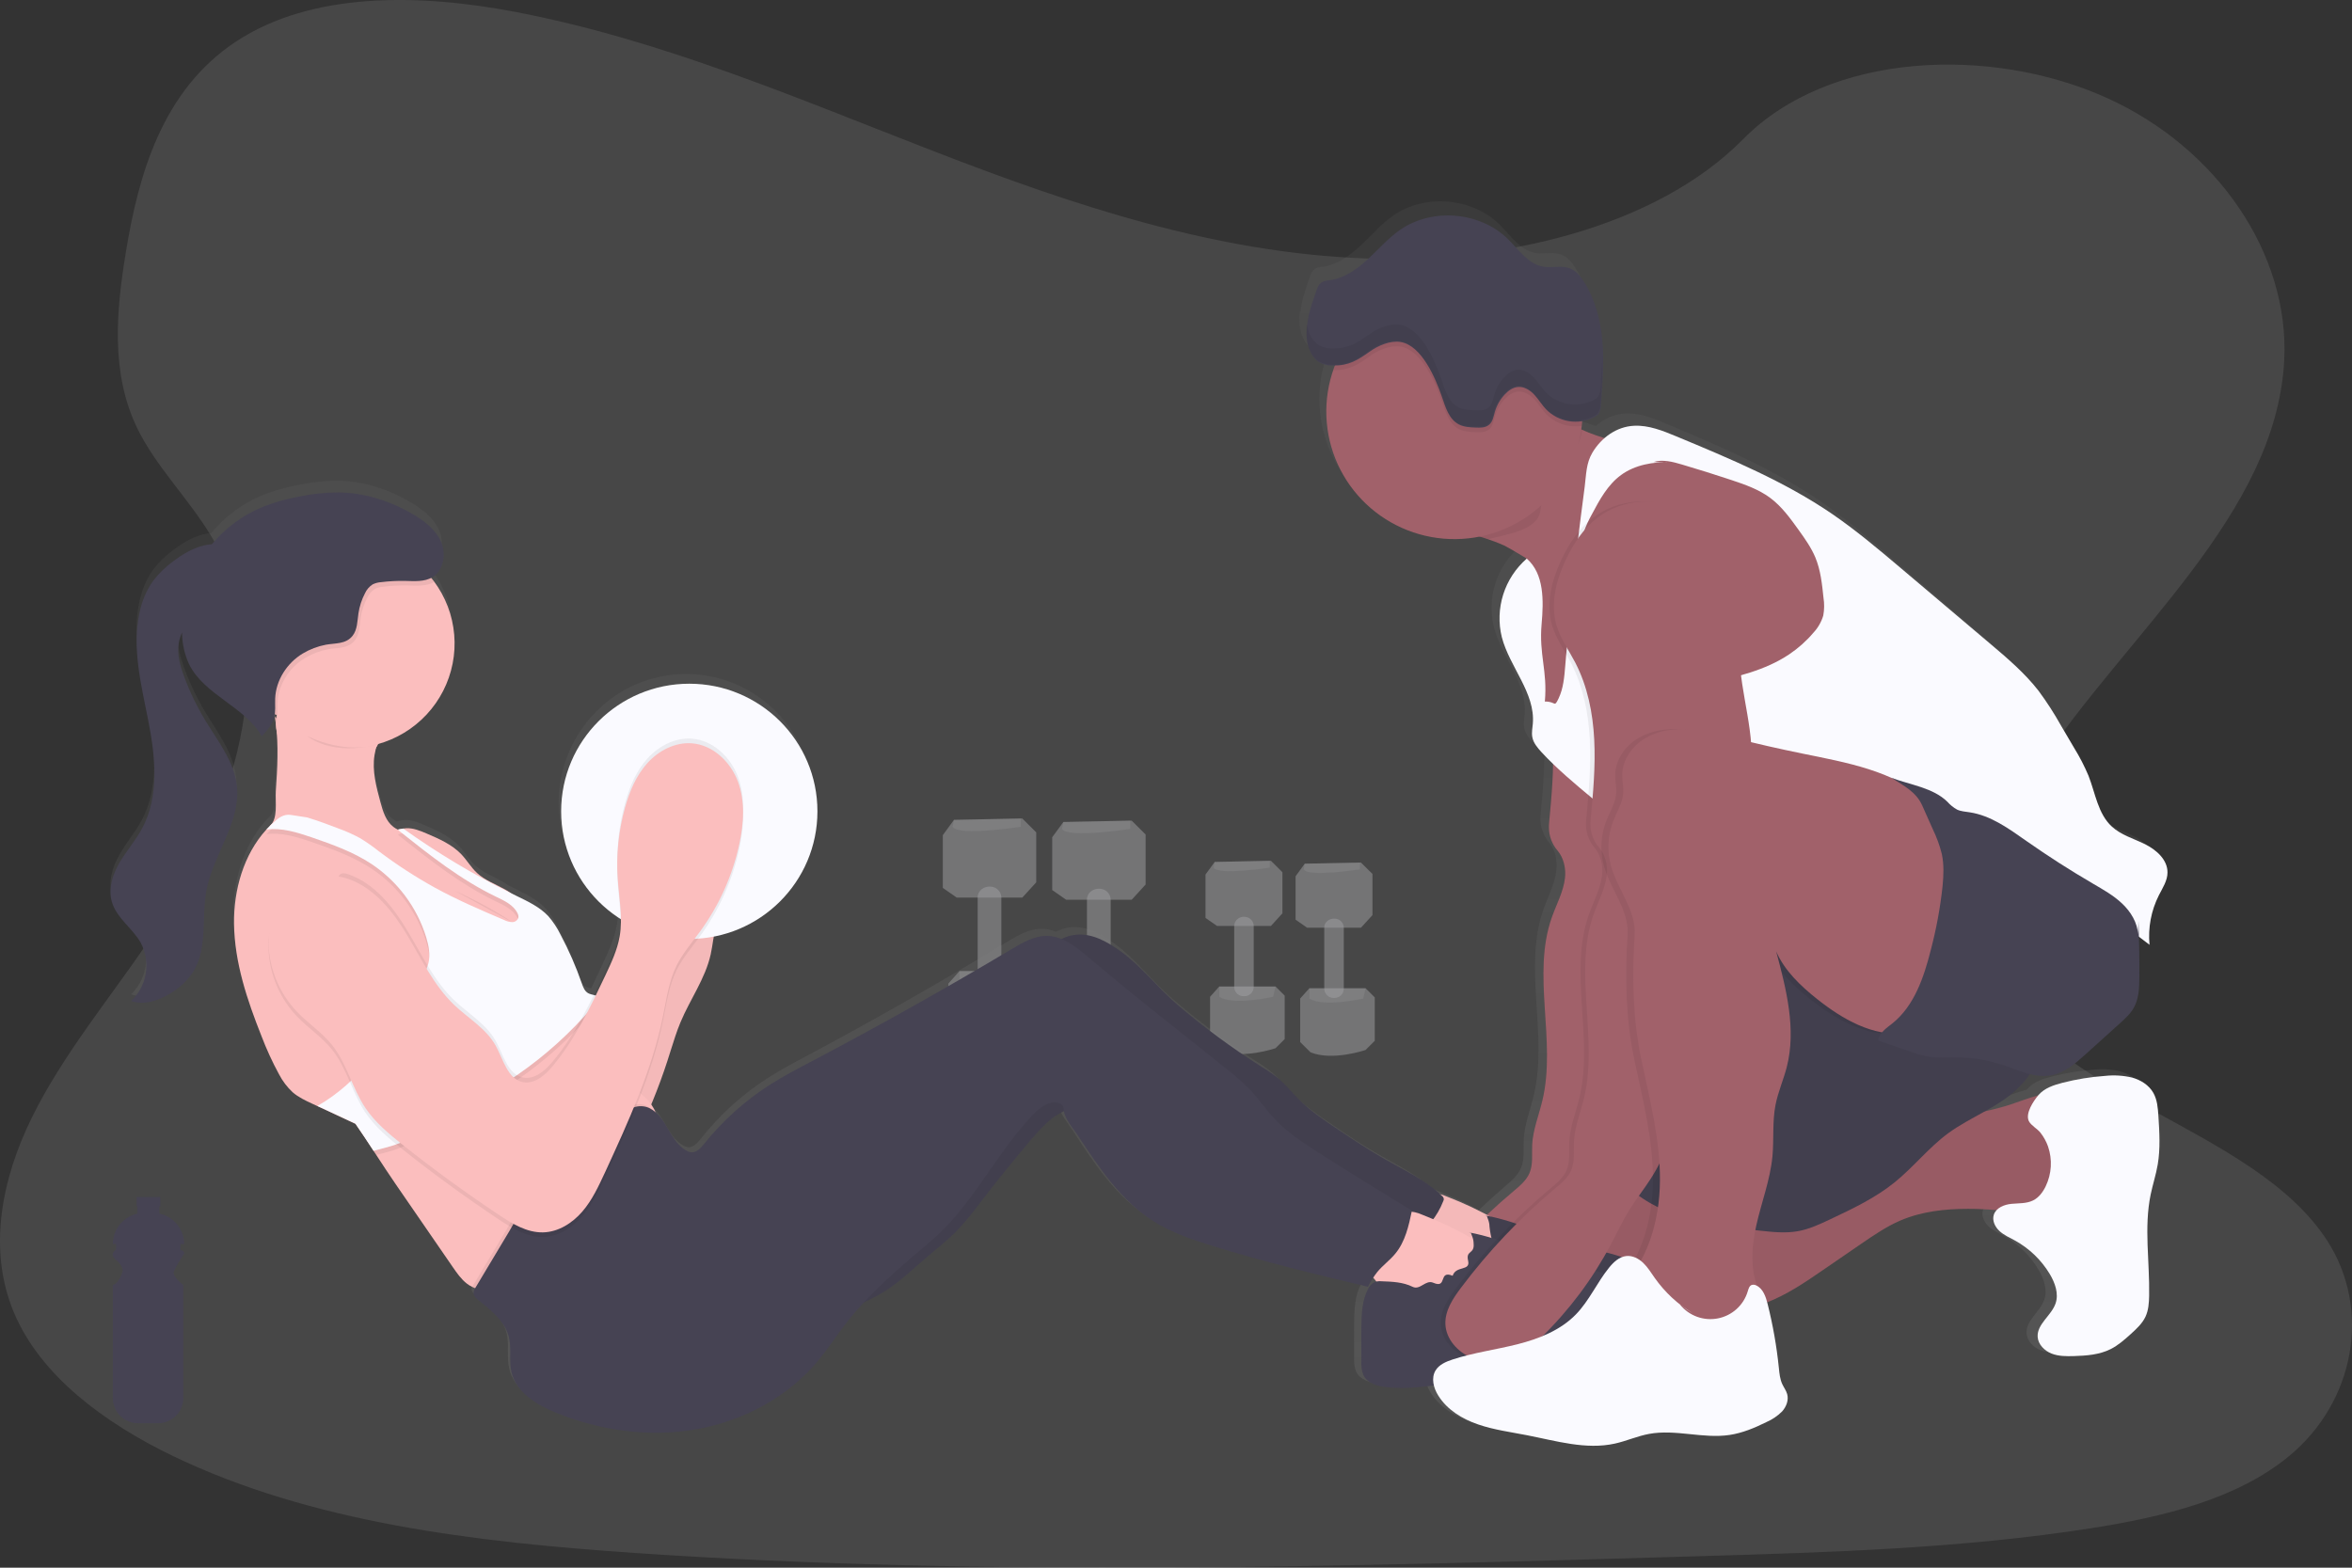 <svg width="279" height="186" viewBox="0 0 279 186" fill="none" xmlns="http://www.w3.org/2000/svg">
<rect x="0" y="0" width="279" height="186" fill="#333333" stroke="none"/>
<g clip-path="url(#clip0_52_2162)">
<path opacity="0.1" d="M162.101 30.665C144.215 30.043 127.181 24.297 110.925 18.004C94.668 11.711 78.545 4.737 61.088 1.404C49.846 -0.741 37.005 -1.042 27.957 4.957C19.252 10.727 16.438 20.689 14.927 29.93C13.789 36.884 13.12 44.205 16.237 50.713C18.402 55.233 22.245 59.032 24.904 63.362C34.159 78.423 27.621 96.999 17.593 111.708C12.89 118.607 7.437 125.19 3.809 132.535C0.181 139.88 -1.497 148.296 1.678 155.788C4.826 163.212 12.321 168.792 20.443 172.714C36.939 180.674 56.378 182.963 75.332 184.256C117.291 187.114 159.473 185.877 201.544 184.637C217.113 184.179 232.752 183.713 248.066 181.316C256.573 179.984 265.354 177.871 271.529 172.767C279.368 166.29 281.31 155.322 276.058 147.198C267.248 133.574 242.881 130.193 236.728 115.57C233.338 107.523 236.82 98.558 241.746 91.094C252.314 75.083 270.025 61.037 270.96 42.733C271.599 30.164 263.085 17.577 249.919 11.617C236.115 5.384 216.985 6.168 206.802 16.487C196.318 27.124 177.895 31.213 162.101 30.665Z" fill="#FAFAFF"/>
<g opacity="0.5">
<path opacity="0.5" d="M121.265 97.108L113.163 97.274L111.838 99.086V105.345L113.492 106.498H121.265L122.919 104.687V98.755L121.265 97.108Z" fill="#FAFAFF"/>
<path opacity="0.2" d="M121.096 98.097C121.096 98.097 113.654 99.25 112.993 98.097L113.16 97.274L121.096 97.101V98.097Z" fill="white"/>
<path opacity="0.5" d="M121.926 115.228L123.249 116.547V122.819L121.926 124.117C121.926 124.117 117.132 125.764 113.988 124.445L112.499 122.964V116.692L113.824 115.208L121.926 115.228Z" fill="#FAFAFF"/>
<path opacity="0.2" d="M121.594 116.711C121.594 116.711 115.807 118.028 113.823 116.711V115.228H121.926L121.594 116.711Z" fill="white"/>
<path opacity="0.5" d="M118.783 106.455V115.365C118.764 115.718 118.606 116.049 118.342 116.286C118.079 116.523 117.732 116.646 117.378 116.629C117.024 116.646 116.677 116.523 116.414 116.286C116.151 116.049 115.992 115.718 115.974 115.365V106.455C115.974 105.698 116.7 105.111 117.543 105.198C117.869 105.218 118.176 105.358 118.405 105.59C118.634 105.822 118.768 106.13 118.783 106.455Z" fill="#FAFAFF"/>
<path opacity="0.5" d="M134.243 97.364L126.14 97.528L124.815 99.339V105.599L126.469 106.752H134.243L135.897 104.94V99.009L134.243 97.364Z" fill="#FAFAFF"/>
<path opacity="0.2" d="M134.075 98.35C134.075 98.35 126.634 99.503 125.973 98.35L126.137 97.528L134.075 97.364V98.35Z" fill="white"/>
<path opacity="0.5" d="M134.899 115.481L136.221 116.8V123.072L134.899 124.377C134.899 124.377 130.102 126.024 126.961 124.705L125.472 123.224V116.964L126.796 115.481H134.899Z" fill="#FAFAFF"/>
<path opacity="0.2" d="M134.572 116.964C134.572 116.964 128.784 118.281 126.801 116.964V115.481H134.899L134.572 116.964Z" fill="white"/>
<path opacity="0.5" d="M131.751 106.708V115.619C131.732 115.971 131.573 116.302 131.31 116.539C131.047 116.775 130.701 116.899 130.346 116.883C129.992 116.9 129.645 116.776 129.381 116.54C129.118 116.303 128.959 115.972 128.939 115.619V106.708C128.939 105.951 129.666 105.365 130.511 105.451C130.837 105.471 131.144 105.611 131.373 105.843C131.602 106.075 131.737 106.383 131.751 106.708Z" fill="#FAFAFF"/>
<path opacity="0.5" d="M150.763 102.127L144.092 102.265L143.002 103.756V108.908L144.363 109.858H150.763L152.124 108.365V103.483L150.763 102.127Z" fill="#FAFAFF"/>
<path opacity="0.2" d="M150.625 102.943C150.625 102.943 144.501 103.891 143.956 102.943L144.092 102.265L150.63 102.127L150.625 102.943Z" fill="white"/>
<path opacity="0.5" d="M151.306 117.044L152.395 118.13V123.282L151.306 124.367C151.306 124.367 147.358 125.723 144.767 124.638L143.542 123.417V118.265L144.632 117.044H151.306Z" fill="#FAFAFF"/>
<path opacity="0.2" d="M151.035 118.265C151.035 118.265 146.269 119.35 144.637 118.265V117.044H151.306L151.035 118.265Z" fill="white"/>
<path opacity="0.5" d="M148.719 109.822V117.158C148.703 117.448 148.573 117.721 148.356 117.916C148.139 118.11 147.853 118.212 147.561 118.197C147.27 118.212 146.984 118.11 146.768 117.915C146.551 117.72 146.421 117.448 146.406 117.158V109.822C146.415 109.667 146.457 109.516 146.529 109.377C146.6 109.239 146.7 109.118 146.822 109.02C146.943 108.923 147.084 108.852 147.235 108.812C147.385 108.772 147.543 108.763 147.697 108.787C147.965 108.804 148.218 108.919 148.407 109.11C148.596 109.301 148.707 109.555 148.719 109.822Z" fill="#FAFAFF"/>
<path opacity="0.5" d="M161.444 102.337L154.773 102.472L153.686 103.963V109.118L155.047 110.066H161.444L162.805 108.575V103.693L161.444 102.337Z" fill="#FAFAFF"/>
<path opacity="0.2" d="M161.309 103.15C161.309 103.15 155.183 104.101 154.638 103.15L154.773 102.472L161.312 102.337L161.309 103.15Z" fill="white"/>
<path opacity="0.5" d="M161.99 117.254L163.077 118.337V123.489L161.99 124.575C161.99 124.575 158.04 125.93 155.451 124.847L154.229 123.634V118.474L155.318 117.254H161.99Z" fill="#FAFAFF"/>
<path opacity="0.2" d="M161.716 118.474C161.716 118.474 156.953 119.558 155.318 118.474V117.254H161.99L161.716 118.474Z" fill="white"/>
<path opacity="0.5" d="M159.403 110.03V117.362C159.387 117.653 159.257 117.926 159.04 118.12C158.823 118.315 158.537 118.417 158.245 118.402C157.954 118.417 157.668 118.315 157.451 118.12C157.234 117.926 157.104 117.653 157.088 117.362V110.03C157.088 109.407 157.693 108.925 158.381 108.997C158.649 109.013 158.902 109.127 159.091 109.318C159.28 109.509 159.391 109.762 159.403 110.03Z" fill="#FAFAFF"/>
</g>
<path d="M254.043 128.958C253.522 128.019 252.549 127.402 251.525 127.117C250.488 126.869 249.416 126.802 248.357 126.92C246.646 127.041 244.949 127.319 243.289 127.752C242.259 128.022 241.192 128.384 240.497 129.199C240.477 129.223 240.455 129.252 240.434 129.276C239.37 129.554 238.315 129.981 237.285 130.328C236.253 130.669 235.202 130.953 234.137 131.179C235.53 130.391 236.886 129.556 238.034 128.442C238.576 127.917 239.063 127.338 239.487 126.714C240.273 126.939 241.099 126.994 241.908 126.876C243.548 126.596 244.872 125.429 246.105 124.29L250.069 120.658C250.701 120.079 251.343 119.485 251.764 118.728C252.333 117.674 252.384 116.419 252.399 115.216C252.418 113.561 252.399 111.906 252.35 110.254L253.605 111.219C253.414 109.181 253.795 107.13 254.704 105.295C255.14 104.419 255.712 103.548 255.724 102.567C255.743 101.052 254.435 99.86 253.096 99.19C251.757 98.519 250.251 98.09 249.154 97.06C247.522 95.528 247.217 93.084 246.41 90.986C245.932 89.837 245.365 88.726 244.715 87.664L243.146 84.939C242.357 83.502 241.477 82.117 240.511 80.792C238.879 78.648 236.823 76.88 234.782 75.131L224.165 66.02C221.584 63.803 218.993 61.584 216.2 59.645C210.536 55.711 204.146 53.009 197.796 50.334C196.198 49.659 194.534 48.974 192.805 49.056C191.503 49.14 190.269 49.666 189.308 50.546C188.398 50.271 187.508 49.934 186.645 49.538L186.577 49.507C186.596 49.364 186.618 49.224 186.632 49.082C186.654 48.894 186.666 48.706 186.681 48.515C187.159 48.442 187.622 48.291 188.051 48.069C188.269 47.967 188.462 47.818 188.616 47.633C188.811 47.31 188.911 46.94 188.904 46.564C189.098 44.043 189.291 41.498 189.083 38.99C188.875 36.481 188.243 33.941 186.904 31.809C186.49 31.148 185.971 30.504 185.252 30.217C184.283 29.831 183.162 30.19 182.128 30.017C180.339 29.715 179.222 27.971 177.927 26.686C174.65 23.431 169.047 22.942 165.264 25.576C163.83 26.577 162.683 27.935 161.404 29.131C160.125 30.328 158.626 31.411 156.9 31.645C156.581 31.658 156.27 31.741 155.987 31.886C155.633 32.108 155.473 32.535 155.338 32.931C154.853 34.296 154.388 35.697 154.241 37.125C154.224 37.038 154.209 36.952 154.195 36.865C154.129 37.394 154.115 37.928 154.154 38.459C154.202 39.137 154.399 39.795 154.73 40.389C155.006 40.953 155.476 41.4 156.055 41.648C156.464 41.792 156.896 41.862 157.331 41.853H157.522C157.452 42.039 157.384 42.224 157.321 42.413C156.782 44.007 156.508 45.678 156.51 47.36C156.51 55.802 163.273 62.643 171.623 62.643C172.628 62.638 173.63 62.533 174.614 62.33C174.941 62.433 175.268 62.539 175.583 62.653C176.227 62.865 176.859 63.113 177.476 63.396C177.738 63.519 178.796 64.134 180.075 64.927L179.987 65.109C178.74 66.269 177.825 67.739 177.336 69.368C176.847 70.997 176.802 72.726 177.205 74.378C178.13 77.965 181.164 81.041 180.859 84.734C180.816 85.26 180.704 85.793 180.794 86.314C180.917 87.037 181.409 87.626 181.901 88.161C182.327 88.629 182.77 89.083 183.22 89.526C183.184 91.883 182.978 94.237 182.755 96.587C182.736 96.792 182.731 96.999 182.729 97.209C182.742 98.225 183.112 99.204 183.775 99.976C184.477 100.827 184.758 102.103 184.625 103.242C184.434 104.873 183.627 106.351 183.087 107.897C180.651 114.852 183.644 122.693 181.959 129.874C181.545 131.642 180.847 133.362 180.748 135.181C180.692 136.317 180.871 137.509 180.433 138.558C180.053 139.47 179.261 140.128 178.513 140.768C177.455 141.67 176.425 142.602 175.423 143.566C173.907 142.74 172.343 142.007 170.739 141.371C170.478 141.266 170.211 141.174 169.94 141.096C168.046 139.33 165.659 138.201 163.416 136.903C161.556 135.83 159.784 134.624 158.002 133.418C156.306 132.26 154.575 131.093 153.141 129.604C152.415 128.852 151.768 128.022 150.986 127.334C150.299 126.764 149.57 126.245 148.807 125.781C145.371 123.564 142.095 121.11 139.004 118.436C136.648 116.4 134.72 113.778 132.202 111.952C130.659 110.833 128.865 109.813 126.976 110.022C126.374 110.093 125.791 110.272 125.254 110.551C124.753 110.339 124.218 110.22 123.675 110.199C122.14 110.15 120.73 110.98 119.413 111.779C111.664 116.469 103.794 120.951 95.802 125.224C94.189 126.087 92.567 126.944 91.027 127.933C88.022 129.869 85.359 132.287 83.147 135.089C82.74 135.603 82.227 136.187 81.58 136.11C81.403 136.083 81.233 136.022 81.079 135.931C80.083 135.393 79.473 134.354 78.899 133.367C78.483 132.644 78.032 131.889 77.422 131.339C77.291 130.996 77.117 130.672 76.904 130.374C77.763 128.261 78.504 126.097 79.192 123.919C79.551 122.775 79.897 121.625 80.355 120.515C81.483 117.77 83.282 115.283 83.919 112.379C84.072 111.677 84.161 110.956 84.28 110.247C91.242 108.882 96.497 102.687 96.497 95.248C96.497 86.806 89.731 79.965 81.384 79.965C73.037 79.965 66.273 86.806 66.273 95.248C66.265 97.818 66.907 100.348 68.138 102.606C69.37 104.864 71.152 106.778 73.32 108.17C73.32 108.199 73.32 108.228 73.32 108.254C73.305 108.739 73.258 109.223 73.177 109.702C72.898 111.318 72.208 112.837 71.513 114.311C71.053 115.298 70.593 116.289 70.116 117.273C69.887 117.228 69.665 117.153 69.455 117.051C69.046 116.825 68.867 116.328 68.712 115.889C68.026 113.877 67.186 111.921 66.2 110.037C65.816 109.236 65.327 108.489 64.747 107.815C63.725 106.701 62.326 106.04 60.972 105.372C60.73 105.256 60.505 105.131 60.272 105.02C60.071 104.871 59.861 104.735 59.642 104.612C58.517 103.978 57.267 103.522 56.327 102.634C55.623 101.968 55.138 101.102 54.48 100.396C53.383 99.221 51.869 98.55 50.399 97.911C49.634 97.578 48.83 97.238 47.995 97.284C47.877 97.29 47.76 97.303 47.643 97.323C47.443 97.357 47.244 97.402 47.048 97.458C46.857 97.357 46.677 97.237 46.51 97.101C45.612 96.411 45.263 95.226 44.97 94.124C44.486 92.281 43.975 90.373 44.275 88.487C44.327 88.162 44.398 87.839 44.488 87.522C44.563 87.399 44.636 87.281 44.701 87.148C46.629 86.571 48.391 85.543 49.839 84.15C51.288 82.758 52.381 81.04 53.028 79.141C53.675 77.243 53.857 75.217 53.559 73.234C53.261 71.251 52.491 69.367 51.315 67.74C51.191 67.571 51.072 67.407 50.934 67.243L51.08 67.164C52.419 66.348 52.724 64.399 52.104 62.947C51.484 61.495 50.167 60.47 48.832 59.664C48.639 59.546 48.443 59.435 48.244 59.324L48.074 59.233C47.924 59.151 47.777 59.071 47.626 58.991L47.45 58.902C47.273 58.813 47.096 58.728 46.919 58.646L46.839 58.608C46.619 58.509 46.399 58.412 46.176 58.321C45.96 58.231 45.745 58.149 45.527 58.08L45.437 58.046C45.231 57.971 45.023 57.901 44.815 57.833L44.769 57.819C43.246 57.326 41.658 57.059 40.056 57.028C38.489 57.037 36.926 57.209 35.395 57.542C33.904 57.81 32.443 58.228 31.036 58.789C28.71 59.77 26.66 61.302 25.062 63.251C24.725 63.276 24.391 63.331 24.064 63.415C22.754 63.746 21.575 64.474 20.497 65.299C19.594 65.96 18.795 66.75 18.124 67.644C17.334 68.789 16.789 70.084 16.523 71.448C15.605 75.724 16.734 80.131 17.564 84.43C18.395 88.728 18.875 93.412 16.838 97.269C16.07 98.717 14.98 99.974 14.174 101.394C13.368 102.815 12.808 104.53 13.273 106.105C13.838 108.018 15.695 109.222 16.664 110.958C17.797 112.982 17.485 115.701 16.003 117.471C15.937 117.548 15.872 117.626 15.802 117.712C15.731 117.799 15.632 117.891 15.54 117.973C17.068 118.508 18.77 117.932 20.141 117.073C21.237 116.428 22.167 115.537 22.856 114.47C24.587 111.639 23.81 107.977 24.42 104.704C25.222 100.417 28.457 96.594 28.011 92.255C27.711 89.343 25.803 86.909 24.304 84.406C23.307 82.725 22.472 80.955 21.809 79.118C21.783 79.041 21.756 78.961 21.727 78.877C21.289 77.635 20.952 76.318 21.177 75.017C21.254 74.596 21.381 74.186 21.555 73.795C21.555 73.84 21.555 73.889 21.555 73.934C21.585 75.192 21.865 76.431 22.381 77.579C23.895 80.715 27.537 82.162 29.849 84.705C29.946 84.811 30.038 84.919 30.13 85.03C30.157 85.059 30.181 85.091 30.205 85.122L30.401 85.363L30.484 85.477C30.544 85.561 30.605 85.645 30.66 85.732L30.736 85.841C30.813 85.964 30.891 86.082 30.963 86.215C31.552 85.566 32.16 84.883 32.397 84.044C32.419 83.971 32.433 83.897 32.448 83.822C32.467 83.841 32.484 83.863 32.503 83.885C32.549 84.143 32.586 84.401 32.62 84.661C32.62 85.034 32.659 85.405 32.738 85.768C32.922 88.084 32.775 90.462 32.62 92.785C32.537 94.028 32.862 95.873 32.068 96.799L32.043 96.826C31.997 96.88 31.946 96.93 31.891 96.975C31.755 97.115 31.617 97.253 31.489 97.397C28.825 100.388 27.614 104.634 27.677 108.701C27.74 113.33 29.224 117.814 30.907 122.119C31.495 123.691 32.188 125.222 32.98 126.702C33.39 127.502 33.931 128.226 34.581 128.847C35.262 129.447 36.09 129.843 36.906 130.229C37.109 130.325 37.315 130.42 37.519 130.518L38.039 130.76L42.003 132.636C42.73 133.7 43.432 134.793 44.142 135.888C44.243 136.042 44.343 136.201 44.447 136.356C45.222 137.562 46.002 138.768 46.796 139.94L53.477 149.796C53.961 150.52 54.468 151.244 55.148 151.779C55.342 151.931 55.551 152.061 55.773 152.167C55.885 152.221 56.001 152.269 56.119 152.31C55.972 152.529 55.91 152.794 55.942 153.055C56.032 153.311 56.201 153.532 56.427 153.685C57.938 154.929 59.616 156.241 60.09 158.154C60.427 159.517 60.09 160.976 60.393 162.347C60.948 164.817 63.401 166.315 65.721 167.265C70.92 169.392 76.696 170.21 82.219 169.221C87.743 168.232 92.991 165.379 96.567 161.02C97.667 159.674 98.604 158.205 99.648 156.816C100.374 155.836 101.173 154.903 101.999 154.003C102.89 153.597 103.749 153.125 104.568 152.589C106.314 151.434 107.818 149.951 109.412 148.576C110.601 147.543 111.845 146.569 112.938 145.44C113.918 144.369 114.834 143.241 115.681 142.063C117.619 139.506 119.62 137 121.684 134.544C122.789 133.23 123.958 131.891 125.501 131.167L125.571 131.138C125.755 132.219 126.615 133.136 127.218 134.069C129.712 137.929 132.323 141.901 136.178 144.362C138.29 145.708 140.677 146.533 143.06 147.285C149.114 149.191 155.265 150.686 161.421 152.184C161.624 151.798 161.823 151.441 162.046 151.094C162.141 151.194 162.23 151.301 162.312 151.412C162.339 151.451 162.36 151.492 162.387 151.531C162.343 151.539 162.299 151.551 162.256 151.567C161.861 151.75 161.55 152.076 161.387 152.479C160.723 153.803 160.66 155.339 160.629 156.82C160.607 158.268 160.629 159.715 160.629 161.162C160.594 161.703 160.676 162.244 160.871 162.749C161.341 163.714 162.535 164.074 163.603 164.197C165.458 164.402 167.327 164.228 169.173 163.98C169.279 164.413 169.453 164.827 169.688 165.207C170.725 166.896 172.514 168.01 174.377 168.664C176.239 169.318 178.212 169.578 180.147 169.962C183.584 170.642 187.1 171.73 190.517 170.963C191.88 170.656 193.18 170.063 194.544 169.803C197.665 169.214 200.901 170.406 204.044 169.928C205.562 169.687 206.998 169.084 208.374 168.391C209.067 168.088 209.696 167.656 210.226 167.118C210.73 166.553 211.033 165.753 210.824 165.022C210.706 164.602 210.435 164.245 210.253 163.849C210.009 163.217 209.871 162.548 209.844 161.871C209.591 159.309 209.155 156.769 208.541 154.268C208.524 154.198 208.504 154.126 208.485 154.054C210.861 153.115 212.989 151.642 215.091 150.175L219.612 147.025C221.065 146.004 222.555 144.979 224.187 144.265C226.691 143.17 229.464 142.857 232.193 142.859C233.309 142.859 234.428 142.914 235.539 143.016C235.398 143.17 235.291 143.352 235.227 143.551C235.004 144.241 235.358 144.998 235.883 145.503C236.409 146.007 237.094 146.291 237.712 146.641C239.418 147.598 240.839 148.989 241.828 150.672C242.448 151.731 242.899 153.016 242.506 154.182C242.022 155.643 240.296 156.652 240.395 158.19C240.453 159.097 241.187 159.848 242.022 160.183C242.858 160.518 243.785 160.513 244.686 160.487C246.161 160.441 247.679 160.328 248.999 159.659C249.888 159.208 250.641 158.528 251.379 157.855C252.053 157.24 252.74 156.601 253.123 155.771C253.481 154.99 253.537 154.104 253.554 153.246C253.627 149.203 252.927 145.105 253.733 141.144C253.975 139.938 254.363 138.758 254.569 137.543C254.893 135.613 254.77 133.664 254.646 131.724C254.586 130.769 254.513 129.785 254.043 128.958Z" fill="url(#paint0_linear_52_2162)"/>
<path opacity="0.06" d="M202.879 73.047C201.927 73.686 201.595 74.921 201.474 76.06C200.959 80.901 202.964 85.694 202.83 90.559C202.724 94.43 201.276 98.124 199.847 101.725C197.411 107.869 196.142 114.54 195.65 121.128C195.159 127.716 194.44 134.576 190.889 140.148C190.083 141.409 189.143 142.582 188.354 143.85C187.526 145.177 186.87 146.6 186.138 147.98C183.983 152.055 181.206 155.771 177.905 158.996C176.936 159.937 175.909 160.849 174.674 161.391C173.878 161.735 173.021 161.917 172.154 161.926C171.286 161.936 170.426 161.772 169.623 161.445C167.966 160.762 166.572 159.223 166.504 157.438C166.443 155.841 167.4 154.401 168.359 153.123C171.609 148.791 175.346 144.845 179.498 141.361C180.251 140.729 181.046 140.075 181.435 139.173C181.874 138.134 181.695 136.954 181.75 135.828C181.84 134.031 182.542 132.325 182.961 130.574C184.656 123.461 181.644 115.693 184.094 108.802C184.639 107.27 185.448 105.806 185.639 104.192C185.775 103.064 185.494 101.802 184.785 100.955C184.12 100.195 183.748 99.223 183.736 98.215C183.736 98.008 183.736 97.803 183.76 97.6C184.056 94.442 184.349 91.271 184.189 88.103C184.029 84.936 183.397 81.752 181.929 78.937C181.169 77.478 180.186 76.113 179.716 74.538C178.961 71.988 179.658 69.231 180.784 66.819C181.663 64.932 182.835 63.135 184.472 61.843C187.514 59.442 192.066 59.165 195.396 61.15C197.852 62.612 199.532 65.07 200.896 67.576C201.874 69.407 202.893 70.958 202.879 73.047Z" fill="black"/>
<path d="M194.808 53.822C194.343 55.072 193.88 56.321 193.42 57.571C193.115 58.391 192.812 59.218 192.497 60.038C191.044 63.818 189.419 67.537 186.877 70.666C187.257 70.198 183.68 67.844 181.043 66.237C179.757 65.448 178.692 64.841 178.43 64.72C177.808 64.44 177.172 64.194 176.524 63.982C175.519 63.644 174.502 63.352 173.497 62.988C171.172 62.151 172.797 60.894 173.793 59.544C177.05 55.12 177.667 49.075 181.365 45.011C182.721 47.577 184.867 49.644 187.487 50.908C187.538 50.935 187.591 50.959 187.644 50.98C189.841 52.003 192.267 52.445 194.539 53.301C194.662 53.347 194.805 53.412 194.846 53.542C194.862 53.637 194.848 53.735 194.808 53.822Z" fill="#A1616A"/>
<path d="M188.485 143.172C187.433 144.674 186.778 146.415 186.581 148.235C186.385 150.055 186.652 151.896 187.359 153.586C187.538 154.058 187.816 154.486 188.175 154.842C188.632 155.198 189.165 155.446 189.732 155.566C194.541 156.929 199.675 156.661 204.601 155.807C206.269 155.551 207.909 155.135 209.497 154.565C211.936 153.636 214.113 152.153 216.263 150.672L220.811 147.55C222.284 146.54 223.768 145.524 225.412 144.815C227.931 143.732 230.72 143.421 233.464 143.423C235.821 143.426 238.172 143.65 240.487 144.091C242.029 144.388 243.877 144.694 244.962 143.573C245.582 142.938 245.766 142.01 245.887 141.134C246.366 137.727 246.357 134.27 245.86 130.866C245.848 130.579 245.744 130.304 245.563 130.082C245.392 129.937 245.184 129.843 244.962 129.809C242.819 129.327 240.669 130.328 238.586 131.015C234.258 132.448 229.611 132.619 225.209 133.799C220.588 135.036 216.249 137.378 211.473 137.854C209.197 138.08 206.911 137.883 204.63 137.933C202.513 137.979 200.54 138.708 198.467 138.794C194.471 138.97 190.996 139.665 188.485 143.172Z" fill="#A1616A"/>
<path opacity="0.06" d="M188.485 143.172C187.433 144.674 186.778 146.415 186.581 148.235C186.385 150.055 186.652 151.896 187.359 153.586C187.538 154.058 187.816 154.486 188.175 154.842C188.632 155.198 189.165 155.446 189.732 155.566C194.541 156.929 199.675 156.661 204.601 155.807C206.269 155.551 207.909 155.135 209.497 154.565C211.936 153.636 214.113 152.153 216.263 150.672L220.811 147.55C222.284 146.54 223.768 145.524 225.412 144.815C227.931 143.732 230.72 143.421 233.464 143.423C235.821 143.426 238.172 143.65 240.487 144.091C242.029 144.388 243.877 144.694 244.962 143.573C245.582 142.938 245.766 142.01 245.887 141.134C246.366 137.727 246.357 134.27 245.86 130.866C245.848 130.579 245.744 130.304 245.563 130.082C245.392 129.937 245.184 129.843 244.962 129.809C242.819 129.327 240.669 130.328 238.586 131.015C234.258 132.448 229.611 132.619 225.209 133.799C220.588 135.036 216.249 137.378 211.473 137.854C209.197 138.08 206.911 137.883 204.63 137.933C202.513 137.979 200.54 138.708 198.467 138.794C194.471 138.97 190.996 139.665 188.485 143.172Z" fill="black"/>
<path d="M192.393 138.073C192.279 138.606 192.178 139.171 192.338 139.692C192.536 140.204 192.871 140.653 193.306 140.99C197.423 144.661 203.305 145.421 208.805 146.016C210.294 146.178 211.81 146.34 213.285 146.072C214.629 145.831 215.883 145.24 217.12 144.656C219.784 143.399 222.463 142.128 224.746 140.28C226.986 138.471 228.783 136.156 231.103 134.45C233.74 132.521 236.983 131.416 239.336 129.144C241.038 127.508 242.169 125.373 242.564 123.05C242.831 121.466 242.744 119.847 242.564 118.25C242.373 116.415 242.066 114.548 241.189 112.922C240.174 111.04 238.469 109.62 236.67 108.452C232.863 105.987 228.381 104.458 223.836 104.496C217.539 104.552 211.727 108.201 207.209 112.3C202.429 116.64 198.561 121.881 195.827 127.72C194.284 131.027 193.131 134.502 192.393 138.073Z" fill="#464353"/>
<path opacity="0.06" d="M192.393 138.073C192.279 138.606 192.178 139.171 192.338 139.692C192.536 140.204 192.871 140.653 193.306 140.99C197.423 144.661 203.305 145.421 208.805 146.016C210.294 146.178 211.81 146.34 213.285 146.072C214.629 145.831 215.883 145.24 217.12 144.656C219.784 143.399 222.463 142.128 224.746 140.28C226.986 138.471 228.783 136.156 231.103 134.45C233.74 132.521 236.983 131.416 239.336 129.144C241.038 127.508 242.169 125.373 242.564 123.05C242.831 121.466 242.744 119.847 242.564 118.25C242.373 116.415 242.066 114.548 241.189 112.922C240.174 111.04 238.469 109.62 236.67 108.452C232.863 105.987 228.381 104.458 223.836 104.496C217.539 104.552 211.727 108.201 207.209 112.3C202.429 116.64 198.561 121.881 195.827 127.72C194.284 131.027 193.131 134.502 192.393 138.073Z" fill="black"/>
<path d="M202.879 73.047C201.927 73.686 201.595 74.921 201.474 76.06C200.959 80.901 202.964 85.694 202.83 90.559C202.724 94.43 201.276 98.124 199.847 101.725C197.411 107.869 196.142 114.54 195.65 121.128C195.159 127.716 194.44 134.576 190.889 140.148C190.083 141.409 189.143 142.582 188.354 143.85C187.526 145.177 186.87 146.6 186.138 147.98C183.983 152.055 181.206 155.771 177.905 158.996C176.936 159.937 175.909 160.849 174.674 161.391C173.878 161.735 173.021 161.917 172.154 161.926C171.286 161.936 170.426 161.772 169.623 161.445C167.966 160.762 166.572 159.223 166.504 157.438C166.443 155.841 167.4 154.401 168.359 153.123C171.609 148.791 175.346 144.845 179.498 141.361C180.251 140.729 181.046 140.075 181.435 139.173C181.874 138.134 181.695 136.954 181.75 135.828C181.84 134.031 182.542 132.325 182.961 130.574C184.656 123.461 181.644 115.693 184.094 108.802C184.639 107.27 185.448 105.806 185.639 104.192C185.775 103.064 185.494 101.802 184.785 100.955C184.12 100.195 183.748 99.223 183.736 98.215C183.736 98.008 183.736 97.803 183.76 97.6C184.056 94.442 184.349 91.271 184.189 88.103C184.029 84.936 183.397 81.752 181.929 78.937C181.169 77.478 180.186 76.113 179.716 74.538C178.961 71.988 179.658 69.231 180.784 66.819C181.663 64.932 182.835 63.135 184.472 61.843C187.514 59.442 192.066 59.165 195.396 61.15C197.852 62.612 199.532 65.07 200.896 67.576C201.874 69.407 202.893 70.958 202.879 73.047Z" fill="#A1616A"/>
<path d="M189.499 89.251C194.561 89.251 198.665 82.838 198.665 74.926C198.665 67.014 194.561 60.6 189.499 60.6C184.437 60.6 180.333 67.014 180.333 74.926C180.333 82.838 184.437 89.251 189.499 89.251Z" fill="#A1616A"/>
<path d="M166.123 149.787C166.394 150.167 166.577 150.601 166.661 151.06C166.745 151.518 166.726 151.989 166.607 152.44C167.471 153.058 168.521 153.363 169.583 153.304C170.637 153.246 171.674 153.009 172.647 152.602C173.493 152.294 174.294 151.876 175.03 151.357C176.294 150.426 177.209 149.094 177.936 147.715C178.345 146.952 178.694 145.966 178.178 145.281C177.975 145.048 177.728 144.858 177.451 144.721C175.585 143.661 173.643 142.741 171.639 141.969C171.089 141.716 170.492 141.583 169.886 141.578C169.143 141.619 168.467 142.024 167.876 142.478C166.548 143.507 165.477 144.827 164.747 146.337C164.52 146.82 163.832 147.965 164.173 148.462C164.328 148.692 164.9 148.771 165.142 148.916C165.527 149.134 165.861 149.431 166.123 149.787Z" fill="#FBBEBE"/>
<path opacity="0.03" d="M166.123 149.787C166.394 150.167 166.577 150.601 166.661 151.06C166.745 151.518 166.726 151.989 166.607 152.44C167.471 153.058 168.521 153.363 169.583 153.304C170.637 153.246 171.674 153.009 172.647 152.602C173.493 152.294 174.294 151.876 175.03 151.357C176.294 150.426 177.209 149.094 177.936 147.715C178.345 146.952 178.694 145.966 178.178 145.281C177.975 145.048 177.728 144.858 177.451 144.721C175.585 143.661 173.643 142.741 171.639 141.969C171.089 141.716 170.492 141.583 169.886 141.578C169.143 141.619 168.467 142.024 167.876 142.478C166.548 143.507 165.477 144.827 164.747 146.337C164.52 146.82 163.832 147.965 164.173 148.462C164.328 148.692 164.9 148.771 165.142 148.916C165.527 149.134 165.861 149.431 166.123 149.787Z" fill="black"/>
<path d="M176.151 144.198C180.248 144.955 184.016 146.928 188.043 147.992C189.673 148.421 191.351 148.716 192.908 149.348C194.466 149.98 195.933 151.06 196.604 152.599C196.887 153.338 197.075 154.109 197.163 154.895C197.338 156.007 197.48 157.25 196.817 158.162C196.117 159.126 194.795 159.339 193.611 159.481C189.353 159.985 185.096 160.492 180.825 160.849C179.96 160.901 179.098 161.003 178.246 161.155C177.543 161.295 176.858 161.507 176.16 161.671C175.257 161.881 174.339 162.014 173.424 162.154C171.082 162.489 168.714 162.824 166.363 162.568C165.29 162.45 164.089 162.105 163.616 161.14C163.42 160.64 163.338 160.103 163.374 159.568C163.362 158.135 163.35 156.705 163.374 155.274C163.396 153.805 163.469 152.281 164.137 150.971C164.303 150.57 164.615 150.247 165.011 150.066C165.255 149.997 165.51 149.974 165.762 149.999C167.021 150.042 168.324 150.095 169.45 150.655C170.344 151.096 171.07 151.832 171.981 152.232C173.705 152.995 175.785 152.447 177.531 153.164C177.938 151.914 177.846 150.65 177.543 149.369C177.241 148.088 176.817 146.832 176.688 145.524C176.683 145.237 176.628 144.953 176.524 144.685C176.393 144.417 176.437 144.157 176.151 144.198Z" fill="#464353"/>
<path opacity="0.06" d="M176.151 144.198C180.248 144.955 184.016 146.928 188.043 147.992C189.673 148.421 191.351 148.716 192.908 149.348C194.466 149.98 195.933 151.06 196.604 152.599C196.887 153.338 197.075 154.109 197.163 154.895C197.338 156.007 197.48 157.25 196.817 158.162C196.117 159.126 194.795 159.339 193.611 159.481C189.353 159.985 185.096 160.492 180.825 160.849C179.96 160.901 179.098 161.003 178.246 161.155C177.543 161.295 176.858 161.507 176.16 161.671C175.257 161.881 174.339 162.014 173.424 162.154C171.082 162.489 168.714 162.824 166.363 162.568C165.29 162.45 164.089 162.105 163.616 161.14C163.42 160.64 163.338 160.103 163.374 159.568C163.362 158.135 163.35 156.705 163.374 155.274C163.396 153.805 163.469 152.281 164.137 150.971C164.303 150.57 164.615 150.247 165.011 150.066C165.255 149.997 165.51 149.974 165.762 149.999C167.021 150.042 168.324 150.095 169.45 150.655C170.344 151.096 171.07 151.832 171.981 152.232C173.705 152.995 175.785 152.447 177.531 153.164C177.938 151.914 177.846 150.65 177.543 149.369C177.241 148.088 176.817 146.832 176.688 145.524C176.683 145.237 176.628 144.953 176.524 144.685C176.393 144.417 176.437 144.157 176.151 144.198Z" fill="black"/>
<path d="M39.279 103.068C38.453 102.808 37.656 103.536 37.194 104.274C35.271 107.285 35.428 111.303 36.966 114.526C37.332 115.343 37.837 116.092 38.458 116.738C39.291 117.556 40.364 118.079 41.364 118.668C44.139 120.301 46.517 122.525 48.328 125.18C49.513 126.92 50.445 128.832 51.789 130.451C55.097 134.436 60.533 136.24 63.742 140.292C64.51 141.257 65.159 142.377 66.183 143.078C66.792 143.495 67.502 143.743 68.239 143.795C68.976 143.848 69.714 143.703 70.376 143.377C71.038 143.05 71.601 142.554 72.006 141.938C72.411 141.322 72.644 140.61 72.68 139.875C73.927 138.049 74.947 136.033 75.918 134.045C77.355 131.011 78.569 127.878 79.55 124.669C79.911 123.535 80.26 122.394 80.72 121.292C81.856 118.571 83.665 116.108 84.304 113.233C84.561 112.08 84.624 110.881 84.997 109.762C85.331 108.757 85.902 107.847 86.663 107.109C89.181 104.67 90.537 101.117 92.54 98.246C93.354 97.086 94.199 95.928 94.736 94.616C95.274 93.304 95.48 91.801 94.979 90.475C94.477 89.148 93.167 88.077 91.748 88.152C91.113 88.217 90.497 88.406 89.934 88.706C87.979 89.631 86.185 90.862 84.621 92.354C83.938 93.009 83.291 93.701 82.684 94.428C79.725 97.95 77.41 102.224 77.206 106.812C77.138 108.385 77.264 110.129 76.262 111.347C73.496 114.712 72.608 119.338 70.249 123C69.157 124.688 67.905 126.437 66.038 127.207C65.762 127.339 65.457 127.398 65.151 127.38C64.406 127.296 63.977 126.514 63.662 125.834C62.432 123.181 61.008 120.621 59.403 118.176C58.768 117.211 58.068 116.222 57.054 115.655C56.361 115.271 55.557 115.1 54.906 114.651C53.998 114.027 53.523 112.963 53.051 111.967C51.52 108.749 49.583 105.74 47.285 103.013C46.234 101.766 44.849 100.478 43.226 100.663C41.681 100.844 40.737 102.463 39.279 103.068Z" fill="#FBBEBE"/>
<path opacity="0.03" d="M39.279 103.068C38.453 102.808 37.656 103.536 37.194 104.274C35.271 107.285 35.428 111.303 36.966 114.526C37.332 115.343 37.837 116.092 38.458 116.738C39.291 117.556 40.364 118.079 41.364 118.668C44.139 120.301 46.517 122.525 48.328 125.18C49.513 126.92 50.445 128.832 51.789 130.451C55.097 134.436 60.533 136.24 63.742 140.292C64.51 141.257 65.159 142.377 66.183 143.078C66.792 143.495 67.502 143.743 68.239 143.795C68.976 143.848 69.714 143.703 70.376 143.377C71.038 143.05 71.601 142.554 72.006 141.938C72.411 141.322 72.644 140.61 72.68 139.875C73.927 138.049 74.947 136.033 75.918 134.045C77.355 131.011 78.569 127.878 79.55 124.669C79.911 123.535 80.26 122.394 80.72 121.292C81.856 118.571 83.665 116.108 84.304 113.233C84.561 112.08 84.624 110.881 84.997 109.762C85.331 108.757 85.902 107.847 86.663 107.109C89.181 104.67 90.537 101.117 92.54 98.246C93.354 97.086 94.199 95.928 94.736 94.616C95.274 93.304 95.48 91.801 94.979 90.475C94.477 89.148 93.167 88.077 91.748 88.152C91.113 88.217 90.497 88.406 89.934 88.706C87.979 89.631 86.185 90.862 84.621 92.354C83.938 93.009 83.291 93.701 82.684 94.428C79.725 97.95 77.41 102.224 77.206 106.812C77.138 108.385 77.264 110.129 76.262 111.347C73.496 114.712 72.608 119.338 70.249 123C69.157 124.688 67.905 126.437 66.038 127.207C65.762 127.339 65.457 127.398 65.151 127.38C64.406 127.296 63.977 126.514 63.662 125.834C62.432 123.181 61.008 120.621 59.403 118.176C58.768 117.211 58.068 116.222 57.054 115.655C56.361 115.271 55.557 115.1 54.906 114.651C53.998 114.027 53.523 112.963 53.051 111.967C51.52 108.749 49.583 105.74 47.285 103.013C46.234 101.766 44.849 100.478 43.226 100.663C41.681 100.844 40.737 102.463 39.279 103.068Z" fill="black"/>
<path d="M39.109 91.543C42.634 91.543 45.492 88.974 45.492 85.805C45.492 82.635 42.634 80.066 39.109 80.066C35.584 80.066 32.726 82.635 32.726 85.805C32.726 88.974 35.584 91.543 39.109 91.543Z" fill="#FBBEBE"/>
<path d="M45.095 86.914C46.364 86.914 47.393 85.889 47.393 84.625C47.393 83.361 46.364 82.336 45.095 82.336C43.826 82.336 42.797 83.361 42.797 84.625C42.797 85.889 43.826 86.914 45.095 86.914Z" fill="#FBBEBE"/>
<path d="M39.947 85.805C44.803 85.805 48.74 84.756 48.74 83.462C48.74 82.169 44.803 81.12 39.947 81.12C35.091 81.12 31.154 82.169 31.154 83.462C31.154 84.756 35.091 85.805 39.947 85.805Z" fill="#FBBEBE"/>
<path d="M32.106 82.963C32.32 83.638 32.488 84.328 32.61 85.025C31.871 84.279 31.232 83.442 30.706 82.534C30.564 82.377 30.451 82.198 30.37 82.003C29.585 80.184 29.05 78.344 29.05 76.351C29.05 74.041 29.698 71.777 30.922 69.814C32.145 67.852 33.895 66.269 35.974 65.245C38.053 64.221 40.378 63.797 42.686 64.019C44.995 64.242 47.195 65.103 49.038 66.506C50.881 67.908 52.293 69.796 53.116 71.956C53.939 74.116 54.139 76.462 53.693 78.729C53.248 80.996 52.175 83.094 50.596 84.786C49.017 86.478 46.994 87.696 44.757 88.303C45.137 87.083 45.657 85.891 45.725 84.625C45.766 84.203 45.705 83.777 45.546 83.383C45.333 82.964 45.02 82.604 44.633 82.336C43.248 81.282 41.465 80.821 39.722 80.85C37.976 80.922 36.261 81.332 34.673 82.056C34.172 82.271 33.571 82.56 32.978 82.758C32.695 82.856 32.403 82.924 32.106 82.963Z" fill="#FBBEBE"/>
<path d="M63.648 110.071C62.851 111.342 61.148 111.73 59.652 111.617C56.862 111.412 54.324 109.928 52.169 108.143C50.014 106.358 48.13 104.284 45.926 102.566C41.826 99.366 37.208 98.08 31.992 98.005C33.012 97.163 32.636 95.166 32.719 93.854C32.898 91.201 33.067 88.477 32.719 85.862C32.682 85.58 32.641 85.303 32.593 85.025C32.675 85.112 32.762 85.197 32.852 85.284C34.403 86.766 36.313 87.824 38.396 88.353C40.48 88.882 42.665 88.865 44.74 88.303C44.606 88.724 44.502 89.152 44.427 89.587C44.127 91.451 44.631 93.342 45.127 95.168C45.422 96.261 45.774 97.433 46.677 98.116C47.263 98.56 48.002 98.734 48.697 98.968C50.082 99.438 51.361 100.176 52.46 101.138C53.225 101.807 53.913 102.586 54.734 103.167C55.514 103.659 56.337 104.082 57.192 104.431C59.289 105.395 61.272 106.592 63.1 107.999C63.446 108.213 63.714 108.53 63.868 108.906C63.913 109.104 63.917 109.31 63.879 109.511C63.841 109.711 63.762 109.902 63.648 110.071Z" fill="#FBBEBE"/>
<path d="M77.952 133.442C77.785 134.542 76.773 135.401 76.058 136.255C74.116 138.59 72.147 140.932 69.975 143.069C67.651 145.353 65.098 147.389 62.548 149.425L59.24 152.061C58.832 152.433 58.354 152.72 57.833 152.906C57.224 153.057 56.579 152.981 56.022 152.691C55.8 152.585 55.59 152.457 55.395 152.307C54.709 151.777 54.206 151.053 53.714 150.341C51.477 147.088 49.237 143.834 46.994 140.58C46.195 139.417 45.41 138.223 44.631 137.029C44.526 136.874 44.427 136.718 44.323 136.563C43.611 135.478 42.902 134.392 42.173 133.343L38.187 131.483L37.664 131.242L37.046 130.955C36.225 130.572 35.392 130.181 34.709 129.587C34.055 128.975 33.511 128.257 33.099 127.462C32.301 125.993 31.604 124.473 31.011 122.911C29.316 118.648 27.825 114.205 27.762 109.617C27.706 105.582 28.902 101.385 31.595 98.423C31.963 98.015 32.359 97.633 32.779 97.279C33.297 96.847 33.833 96.594 34.499 96.688C35.164 96.782 35.797 96.879 36.436 96.987C38.199 97.29 39.948 97.659 41.684 98.097C43.248 98.495 44.868 98.948 46.449 98.632C46.704 98.582 46.955 98.509 47.207 98.444C47.413 98.391 47.617 98.341 47.827 98.307C47.944 98.287 48.062 98.274 48.181 98.268C49.021 98.225 49.827 98.56 50.602 98.891C52.082 99.522 53.605 100.188 54.719 101.351C55.383 102.05 55.869 102.909 56.577 103.568C57.521 104.448 58.78 104.899 59.913 105.529C60.132 105.65 60.343 105.784 60.545 105.932C60.992 106.265 61.399 106.65 61.756 107.077C63.224 108.802 64.096 111.13 65.716 112.845C67.012 114.215 68.139 115.735 69.072 117.372C69.225 117.645 69.372 117.92 69.518 118.2C69.76 118.665 69.985 119.138 70.193 119.616C70.247 119.739 70.3 119.857 70.348 119.985C70.653 120.707 70.919 121.446 71.145 122.197C71.695 124.018 72.06 125.984 73.281 127.445C74.133 128.461 75.315 129.134 76.31 130.01C76.951 130.55 77.456 131.234 77.783 132.004C77.962 132.461 78.021 132.956 77.952 133.442Z" fill="#FBBEBE"/>
<path opacity="0.06" d="M71.21 118.955C70.932 119.303 70.647 119.648 70.355 119.987C70.307 120.05 70.254 120.11 70.2 120.17C67.651 123.14 64.733 125.776 61.516 128.012C59.526 129.397 57.426 130.624 55.331 131.85L51.457 134.11C49.837 135.058 48.195 136.013 46.398 136.558C45.822 136.73 45.219 136.867 44.63 137.029C44.526 136.874 44.427 136.718 44.323 136.563C43.611 135.478 42.901 134.392 42.172 133.343L38.187 131.483C40.388 130.097 42.341 128.354 43.965 126.326C46.386 123.352 48.248 119.96 50.084 116.591C50.409 116.047 50.663 115.463 50.837 114.854C51.079 113.843 50.876 112.782 50.578 111.788C49.488 108.225 47.195 105.146 44.088 103.073C41.908 101.626 39.429 100.745 36.964 99.896C35.242 99.303 33.355 98.729 31.605 98.972C31.972 98.565 32.368 98.184 32.789 97.831C33.307 97.397 33.842 97.144 34.508 97.238C35.174 97.332 35.806 97.429 36.445 97.54C37.741 97.935 39.015 98.408 40.281 98.895C41.114 99.199 41.924 99.565 42.703 99.988C43.478 100.459 44.223 100.979 44.933 101.544C47.033 103.138 49.244 104.582 51.549 105.864C54.213 107.328 57.01 108.517 59.804 109.723C60.101 109.875 60.428 109.957 60.761 109.964C60.928 109.964 61.09 109.909 61.221 109.806C61.353 109.704 61.446 109.561 61.487 109.4C61.498 109.224 61.458 109.049 61.371 108.896C60.887 107.909 59.787 107.412 58.792 106.932C54.661 104.94 51.028 102.072 47.435 99.226C47.347 99.157 47.271 99.076 47.207 98.984L47.827 98.847C51.849 101.724 56.096 104.275 60.528 106.474C60.762 106.593 60.997 106.709 61.233 106.821C61.403 106.906 61.57 106.988 61.742 107.063C62.935 107.646 64.129 108.269 65.028 109.234C65.607 109.899 66.096 110.638 66.481 111.431C67.471 113.294 68.316 115.229 69.009 117.22C69.022 117.263 69.037 117.305 69.055 117.346C69.143 117.65 69.295 117.932 69.501 118.173C69.573 118.254 69.659 118.322 69.755 118.373C70.21 118.641 70.835 118.612 71.21 118.955Z" fill="black"/>
<path d="M47.837 98.307C51.858 101.184 56.105 103.734 60.538 105.932L61.243 106.281C62.599 106.942 64.011 107.598 65.04 108.693C65.619 109.36 66.107 110.1 66.493 110.893C67.483 112.755 68.328 114.691 69.019 116.682C69.174 117.124 69.355 117.609 69.767 117.835C70.178 118.062 70.832 118.045 71.198 118.388C70.869 118.798 70.534 119.203 70.188 119.594C67.64 122.565 64.722 125.201 61.504 127.438C59.514 128.823 57.414 130.051 55.319 131.276L51.445 133.536C49.825 134.482 48.183 135.437 46.386 135.982C45.71 136.187 44.996 136.341 44.311 136.539C43.599 135.454 42.889 134.368 42.16 133.319L37.651 131.216C40.073 129.85 42.185 127.909 43.947 125.75C46.369 122.778 48.231 119.386 50.067 116.017C50.392 115.472 50.645 114.889 50.82 114.28C51.062 113.269 50.859 112.206 50.561 111.212C49.47 107.66 47.184 104.591 44.088 102.521C41.908 101.074 39.429 100.195 36.964 99.344C35.242 98.753 33.355 98.177 31.605 98.423C31.973 98.015 32.368 97.633 32.789 97.279C33.307 96.847 33.842 96.594 34.508 96.688C35.174 96.782 35.806 96.879 36.445 96.987C37.741 97.385 39.015 97.858 40.281 98.345C41.115 98.649 41.924 99.014 42.703 99.438C43.478 99.91 44.223 100.429 44.933 100.994C47.036 102.585 49.25 104.024 51.559 105.302C54.222 106.769 57.019 107.967 59.814 109.161C60.11 109.313 60.437 109.396 60.77 109.403C60.938 109.403 61.1 109.348 61.232 109.246C61.363 109.143 61.457 109 61.497 108.838C61.508 108.663 61.468 108.489 61.381 108.336C60.896 107.35 59.797 106.851 58.802 106.373C54.67 104.381 51.038 101.51 47.444 98.654C47.356 98.586 47.279 98.505 47.217 98.413L47.837 98.307Z" fill="#FAFAFF"/>
<path d="M81.766 111.402C90.161 111.402 96.966 104.623 96.966 96.261C96.966 87.899 90.161 81.12 81.766 81.12C73.371 81.12 66.565 87.899 66.565 96.261C66.565 104.623 73.371 111.402 81.766 111.402Z" fill="#FAFAFF"/>
<path d="M96.879 156.521C99.724 155.631 102.613 154.724 105.112 153.096C106.868 151.953 108.382 150.481 109.975 149.121C111.174 148.098 112.423 147.133 113.523 146.004C114.508 144.948 115.43 143.835 116.283 142.671C118.227 140.136 120.235 137.65 122.306 135.212C123.418 133.912 124.592 132.588 126.144 131.864C128.903 130.574 132.14 131.445 135.051 132.33C139.41 133.657 143.747 135.063 147.825 137.082C150.145 138.232 152.392 139.516 154.734 140.618C159.015 142.632 163.561 144.014 168.089 145.389C168.426 145.532 168.799 145.562 169.155 145.476C169.409 145.36 169.627 145.178 169.787 144.95C170.377 144.224 170.85 143.41 171.189 142.538C171.253 142.439 171.278 142.319 171.256 142.203C171.235 142.087 171.17 141.983 171.075 141.913C169.138 140.034 166.624 138.879 164.275 137.54C162.406 136.476 160.616 135.282 158.829 134.088C157.112 132.943 155.381 131.785 153.94 130.311C153.213 129.566 152.559 128.743 151.772 128.063C151.077 127.496 150.34 126.982 149.569 126.524C146.117 124.328 142.822 121.896 139.708 119.246C137.339 117.23 135.4 114.632 132.869 112.823C131.317 111.713 129.51 110.703 127.612 110.905C125.302 111.146 123.597 113.076 121.986 114.741C116.574 120.339 109.745 124.346 103.706 129.269C98.775 133.283 94.167 138.051 88.161 140.169C88.43 141.057 88.524 141.945 88.796 142.823C89.134 144.043 89.555 145.239 90.057 146.402C90.555 147.432 91.116 148.431 91.736 149.393L94.142 153.308C94.627 154.104 95.133 154.912 95.826 155.544C96.189 155.892 96.879 156.017 96.879 156.521Z" fill="#464353"/>
<path opacity="0.06" d="M96.879 156.521C99.724 155.631 102.613 154.724 105.112 153.096C106.868 151.953 108.382 150.481 109.975 149.121C111.174 148.098 112.423 147.133 113.523 146.004C114.508 144.948 115.43 143.835 116.283 142.671C118.227 140.136 120.235 137.65 122.306 135.212C123.418 133.912 124.592 132.588 126.144 131.864C128.903 130.574 132.14 131.445 135.051 132.33C139.41 133.657 143.747 135.063 147.825 137.082C150.145 138.232 152.392 139.516 154.734 140.618C159.015 142.632 163.561 144.014 168.089 145.389C168.426 145.532 168.799 145.562 169.155 145.476C169.409 145.36 169.627 145.178 169.787 144.95C170.377 144.224 170.85 143.41 171.189 142.538C171.253 142.439 171.278 142.319 171.256 142.203C171.235 142.087 171.17 141.983 171.075 141.913C169.138 140.034 166.624 138.879 164.275 137.54C162.406 136.476 160.616 135.282 158.829 134.088C157.112 132.943 155.381 131.785 153.94 130.311C153.213 129.566 152.559 128.743 151.772 128.063C151.077 127.496 150.34 126.982 149.569 126.524C146.117 124.328 142.822 121.896 139.708 119.246C137.339 117.23 135.4 114.632 132.869 112.823C131.317 111.713 129.51 110.703 127.612 110.905C125.302 111.146 123.597 113.076 121.986 114.741C116.574 120.339 109.745 124.346 103.706 129.269C98.775 133.283 94.167 138.051 88.161 140.169C88.43 141.057 88.524 141.945 88.796 142.823C89.134 144.043 89.555 145.239 90.057 146.402C90.555 147.432 91.116 148.431 91.736 149.393L94.142 153.308C94.627 154.104 95.133 154.912 95.826 155.544C96.189 155.892 96.879 156.017 96.879 156.521Z" fill="black"/>
<path d="M163.174 151.926C163.444 152.306 163.627 152.741 163.711 153.199C163.795 153.658 163.777 154.129 163.658 154.579C164.519 155.199 165.566 155.506 166.627 155.45C167.683 155.392 168.721 155.156 169.697 154.751C170.543 154.442 171.345 154.024 172.08 153.506C173.347 152.575 174.26 151.243 174.998 149.861C175.408 149.102 175.756 148.115 175.228 147.43C175.027 147.196 174.78 147.006 174.502 146.87C172.64 145.811 170.701 144.891 168.702 144.118C168.152 143.866 167.554 143.732 166.949 143.725C166.203 143.766 165.527 144.174 164.937 144.627C163.609 145.656 162.539 146.977 161.81 148.486C161.583 148.969 160.895 150.117 161.234 150.614C161.389 150.843 161.96 150.923 162.203 151.065C162.583 151.281 162.914 151.575 163.174 151.926Z" fill="#FBBEBE"/>
<path d="M174.263 146.219C178.36 146.979 182.128 148.95 186.155 150.013C187.785 150.443 189.463 150.737 191.02 151.369C192.578 152.001 194.045 153.082 194.716 154.621C194.999 155.359 195.187 156.131 195.275 156.917C195.45 158.029 195.592 159.271 194.929 160.183C194.229 161.148 192.907 161.363 191.723 161.502C187.466 162.009 183.208 162.513 178.937 162.87C178.073 162.924 177.214 163.026 176.362 163.176C175.66 163.319 174.975 163.529 174.277 163.693C173.377 163.905 172.456 164.035 171.541 164.175C169.199 164.508 166.831 164.846 164.48 164.588C163.407 164.469 162.206 164.124 161.733 163.16C161.537 162.66 161.455 162.122 161.491 161.587C161.491 160.156 161.467 158.724 161.491 157.293C161.513 155.824 161.586 154.3 162.254 152.99C162.42 152.589 162.733 152.266 163.128 152.085C163.372 152.016 163.627 151.993 163.879 152.018C165.138 152.061 166.441 152.114 167.567 152.674C168.461 153.115 169.105 151.796 170.015 152.192C171.742 152.951 170.572 150.648 172.316 151.364C172.723 150.115 174.452 150.858 174.151 149.577C173.851 148.296 174.929 148.853 174.805 147.536C174.8 147.249 174.744 146.965 174.641 146.697C174.505 146.439 174.549 146.178 174.263 146.219Z" fill="#464353"/>
<path opacity="0.06" d="M51.524 69.043C50.585 69.588 49.42 69.487 48.325 69.462C47.368 69.443 46.411 69.492 45.461 69.61C45.118 69.633 44.784 69.722 44.475 69.87C44.073 70.129 43.755 70.498 43.56 70.934C43.172 71.675 42.911 72.476 42.787 73.302C42.651 74.231 42.666 75.247 42.085 75.982C41.293 76.984 40.058 76.829 38.937 77.027C37.961 77.213 37.026 77.569 36.174 78.079C35.334 78.584 34.613 79.264 34.06 80.072C33.508 80.88 33.137 81.797 32.972 82.76C32.941 82.98 32.919 83.197 32.909 83.417C32.885 84.039 32.948 84.673 32.866 85.284C32.846 85.436 32.815 85.587 32.774 85.735C32.763 85.778 32.749 85.821 32.733 85.862C32.696 85.58 32.655 85.303 32.607 85.025C31.868 84.279 31.229 83.442 30.703 82.534C30.562 82.377 30.448 82.198 30.367 82.003C29.582 80.184 29.047 78.344 29.047 76.352C29.047 73.739 29.876 71.193 31.416 69.078C32.957 66.963 35.129 65.387 37.623 64.576C40.116 63.765 42.803 63.76 45.3 64.563C47.797 65.365 49.974 66.933 51.522 69.043H51.524Z" fill="black"/>
<path d="M52.322 64.296C51.699 62.86 50.384 61.842 49.033 61.044C46.369 59.462 43.303 58.468 40.194 58.427C38.625 58.427 37.061 58.589 35.525 58.909C34.029 59.176 32.563 59.59 31.149 60.147C28.817 61.113 26.755 62.63 25.141 64.566C24.802 64.591 24.466 64.645 24.136 64.727C22.819 65.055 21.632 65.776 20.55 66.594C19.644 67.248 18.84 68.031 18.162 68.917C17.369 70.049 16.821 71.333 16.552 72.687C15.629 76.923 16.765 81.294 17.598 85.546C18.431 89.799 18.918 94.445 16.872 98.266C16.099 99.713 15.002 100.943 14.179 102.352C13.355 103.76 12.808 105.456 13.275 107.019C13.832 108.92 15.707 110.126 16.685 111.836C17.284 112.955 17.498 114.239 17.294 115.49C17.089 116.742 16.478 117.892 15.554 118.764C17.092 119.295 18.804 118.723 20.189 117.874C21.287 117.237 22.222 116.354 22.918 115.295C24.659 112.488 23.887 108.862 24.492 105.618C25.299 101.372 28.553 97.585 28.105 93.287C27.803 90.392 25.885 87.992 24.376 85.51C23.37 83.855 22.524 82.108 21.85 80.293C21.366 78.998 20.974 77.606 21.213 76.245C21.293 75.83 21.42 75.425 21.594 75.039C21.594 75.085 21.594 75.131 21.594 75.177C21.621 76.426 21.903 77.657 22.422 78.795C24.224 82.461 29.021 83.812 31.052 87.356C31.646 86.712 32.263 86.036 32.505 85.197C32.719 84.449 32.61 83.653 32.641 82.876C32.726 80.705 34.05 78.66 35.905 77.54C36.757 77.031 37.692 76.675 38.669 76.491C39.787 76.291 41.022 76.443 41.817 75.442C42.398 74.718 42.383 73.691 42.521 72.764C42.644 71.937 42.905 71.135 43.294 70.393C43.488 69.958 43.806 69.589 44.209 69.332C44.519 69.183 44.854 69.094 45.197 69.072C46.147 68.954 47.103 68.905 48.06 68.924C49.166 68.951 50.35 69.05 51.3 68.483C52.636 67.672 52.944 65.743 52.322 64.296Z" fill="#464353"/>
<path opacity="0.06" d="M187.644 50.98C187.644 51.014 187.644 51.046 187.644 51.079C187.206 54.842 183.574 54.669 182.726 60.598C182.392 62.92 178.851 63.35 176.524 63.975C175.519 63.637 174.502 63.345 173.497 62.981C171.172 62.144 172.797 60.887 173.793 59.536C177.05 55.112 177.667 49.068 181.365 45.003C182.721 47.57 184.867 49.636 187.487 50.901C187.538 50.935 187.591 50.959 187.644 50.98Z" fill="black"/>
<path d="M187.729 48.822C187.729 49.392 187.697 49.962 187.632 50.529C187.186 54.446 185.225 58.035 182.164 60.533C179.104 63.032 175.186 64.243 171.243 63.91C167.3 63.576 163.643 61.724 161.049 58.748C158.455 55.771 157.129 51.904 157.352 47.969C157.576 44.033 159.331 40.34 162.245 37.673C165.158 35.007 169.001 33.577 172.957 33.688C176.912 33.799 180.669 35.442 183.427 38.268C186.186 41.094 187.729 44.88 187.729 48.822Z" fill="#A1616A"/>
<path d="M193.844 50.515C195.585 50.431 197.258 51.111 198.866 51.779C205.242 54.432 211.672 57.107 217.37 61.003C220.179 62.933 222.782 65.123 225.38 67.32L236.057 76.356C238.109 78.091 240.174 79.842 241.821 81.964C242.79 83.274 243.674 84.643 244.468 86.065L246.051 88.755C246.7 89.807 247.267 90.908 247.747 92.047C248.56 94.124 248.863 96.546 250.505 98.063C251.607 99.083 253.125 99.498 254.471 100.171C255.818 100.844 257.135 102.026 257.113 103.527C257.113 104.491 256.527 105.36 256.087 106.228C255.174 108.043 254.791 110.076 254.982 112.097L237.523 98.806C236.828 98.278 236.101 97.733 235.246 97.554C234.137 97.313 233.006 97.73 231.936 98.106C223.498 101.071 214.531 102.245 205.61 101.553C201.666 101.245 197.66 100.538 194.207 98.615C192.296 97.554 190.606 96.148 188.928 94.756C186.833 93.01 184.731 91.258 182.874 89.261C182.389 88.728 181.886 88.142 181.762 87.428C181.67 86.912 181.784 86.386 181.828 85.865C182.133 82.206 179.081 79.159 178.152 75.606C177.738 73.931 177.796 72.174 178.317 70.529C178.839 68.884 179.804 67.413 181.108 66.278C183.189 68.092 183.113 71.279 182.871 74.021C182.544 77.714 183.581 79.545 183.254 83.24C184.571 83.192 184.332 84.036 184.893 82.847C185.455 81.658 185.564 80.317 185.671 79.007C186.06 74.27 186.532 69.54 187.087 64.819C187.363 62.457 187.678 60.101 187.981 57.742C188.165 56.306 188.141 54.965 188.901 53.692C189.957 51.928 191.751 50.614 193.844 50.515Z" fill="#FAFAFF"/>
<path d="M196.122 54.818C197.232 54.471 198.425 54.789 199.539 55.12C201.509 55.702 203.467 56.317 205.414 56.965C207.005 57.493 208.618 58.06 209.964 59.056C211.362 60.089 212.386 61.524 213.401 62.935C214.127 63.951 214.854 64.978 215.338 66.131C215.968 67.641 216.137 69.296 216.307 70.922C216.418 71.623 216.409 72.339 216.28 73.037C216.053 73.796 215.652 74.492 215.11 75.071C214.277 76.053 213.31 76.916 212.238 77.635C209.388 79.545 205.942 80.341 202.586 81.043C199.59 81.668 196.573 82.249 193.517 82.437C192.328 82.512 190.947 82.437 190.221 81.501C190.014 81.21 189.851 80.889 189.737 80.551C187.951 75.84 187.178 70.809 187.468 65.781C187.494 64.865 187.636 63.956 187.891 63.075C188.143 62.37 188.455 61.688 188.824 61.037C189.741 59.307 190.708 57.517 192.289 56.36C193.943 55.154 196.086 54.773 198.137 54.85" fill="#A1616A"/>
<path opacity="0.06" d="M207.278 72.707C206.327 73.346 205.995 74.581 205.874 75.719C205.358 80.561 207.363 85.354 207.23 90.219C207.123 94.078 205.675 97.783 204.246 101.385C201.81 107.528 200.541 114.2 200.05 120.788C199.558 127.375 198.839 134.236 195.289 139.808C194.482 141.069 193.543 142.242 192.753 143.51C191.925 144.837 191.269 146.26 190.538 147.64C188.383 151.715 185.605 155.431 182.304 158.656C181.335 159.597 180.309 160.509 179.074 161.051C178.278 161.395 177.421 161.577 176.553 161.586C175.686 161.595 174.825 161.432 174.022 161.104C172.366 160.422 170.971 158.883 170.903 157.098C170.843 155.501 171.799 154.061 172.758 152.783C176.008 148.451 179.746 144.505 183.898 141.021C184.651 140.389 185.445 139.735 185.835 138.833C186.273 137.794 186.094 136.614 186.15 135.488C186.239 133.69 186.942 131.985 187.36 130.234C189.056 123.12 186.043 115.353 188.494 108.462C189.039 106.93 189.847 105.466 190.039 103.852C190.174 102.723 189.891 101.462 189.184 100.615C188.52 99.854 188.147 98.883 188.133 97.875C188.133 97.668 188.133 97.463 188.16 97.26C188.455 94.102 188.748 90.93 188.588 87.763C188.428 84.596 187.796 81.412 186.329 78.597C185.568 77.138 184.585 75.773 184.115 74.198C183.36 71.648 184.057 68.891 185.183 66.479C186.062 64.592 187.235 62.795 188.872 61.502C191.913 59.102 196.466 58.825 199.795 60.81C202.251 62.272 203.932 64.73 205.295 67.236C206.273 69.067 207.305 70.618 207.278 72.707Z" fill="black"/>
<path d="M207.831 72.707C206.88 73.346 206.548 74.581 206.427 75.719C205.911 80.561 207.916 85.354 207.783 90.219C207.676 94.078 206.228 97.783 204.799 101.385C202.363 107.528 201.097 114.2 200.603 120.788C200.109 127.375 199.392 134.236 195.842 139.808C195.035 141.069 194.098 142.242 193.306 143.51C192.481 144.837 191.822 146.26 191.091 147.64C188.935 151.714 186.158 155.431 182.857 158.656C181.888 159.597 180.859 160.509 179.624 161.051C178.828 161.395 177.971 161.577 177.104 161.586C176.236 161.595 175.376 161.432 174.573 161.104C172.919 160.422 171.524 158.883 171.456 157.098C171.393 155.501 172.35 154.061 173.311 152.783C176.561 148.451 180.299 144.505 184.45 141.021C185.204 140.389 186 139.735 186.388 138.833C186.829 137.794 186.647 136.614 186.703 135.488C186.792 133.69 187.494 131.985 187.913 130.234C189.609 123.12 186.596 115.353 189.047 108.462C189.592 106.93 190.403 105.466 190.594 103.852C190.727 102.723 190.446 101.462 189.739 100.615C189.063 99.859 188.68 98.888 188.659 97.875C188.659 97.668 188.659 97.463 188.686 97.26C188.979 94.102 189.272 90.93 189.112 87.763C188.952 84.596 188.32 81.412 186.853 78.597C186.092 77.138 185.109 75.773 184.639 74.198C183.884 71.648 184.581 68.891 185.707 66.479C186.589 64.592 187.758 62.795 189.395 61.502C192.437 59.102 196.99 58.825 200.319 60.81C202.775 62.272 204.456 64.73 205.819 67.236C206.821 69.067 207.848 70.618 207.831 72.707Z" fill="#A1616A"/>
<path d="M232.318 135.695L232.112 135.758L232.318 135.695Z" fill="#464353"/>
<path d="M189.906 146.458C189.915 146.376 189.929 146.296 189.949 146.217L189.906 146.458Z" fill="#464353"/>
<path d="M241.826 129.906C242.523 129.102 243.599 128.743 244.633 128.475C246.299 128.046 248.001 127.77 249.718 127.65C250.784 127.536 251.861 127.602 252.905 127.846C253.936 128.128 254.915 128.741 255.438 129.669C255.9 130.489 255.973 131.464 256.034 132.402C256.159 134.332 256.276 136.262 255.956 138.162C255.75 139.369 255.365 140.536 255.116 141.732C254.307 145.655 255.009 149.714 254.937 153.718C254.92 154.572 254.864 155.448 254.503 156.222C254.118 157.045 253.425 157.669 252.75 158.287C252.006 158.955 251.251 159.628 250.355 160.074C249.028 160.738 247.5 160.849 246.015 160.894C245.112 160.921 244.182 160.923 243.351 160.593C242.521 160.262 241.773 159.52 241.712 158.62C241.615 157.093 243.344 156.094 243.838 154.647C244.231 153.494 243.78 152.22 243.155 151.171C242.153 149.498 240.724 148.121 239.012 147.179C238.377 146.832 237.702 146.54 237.174 146.05C236.646 145.56 236.288 144.801 236.513 144.12C236.782 143.298 237.743 142.914 238.608 142.832C239.472 142.75 240.385 142.813 241.162 142.43C241.855 142.089 242.337 141.433 242.669 140.741C243.375 139.263 243.473 137.569 242.942 136.02C242.732 135.431 242.428 134.88 242.041 134.387C241.678 133.924 240.932 133.534 240.673 133.027C240.213 132.115 241.208 130.629 241.826 129.906Z" fill="#FAFAFF"/>
<path opacity="0.06" d="M227.754 94.949C223.754 91.427 218.177 90.47 212.946 89.401C210.251 88.853 207.57 88.242 204.901 87.568C203.148 87.124 201.39 86.651 199.574 86.528C197.757 86.405 195.888 86.659 194.333 87.58C192.779 88.501 191.606 90.171 191.597 91.972C191.597 92.696 191.769 93.405 191.715 94.122C191.631 95.275 190.989 96.293 190.551 97.371C189.88 99.075 189.778 100.949 190.258 102.716C191.033 105.531 193.265 108.011 193.072 110.917C192.749 115.783 192.849 120.867 193.851 125.631C194.854 130.395 196.106 135.181 196.077 140.056C196.048 144.931 194.566 150.057 190.911 153.303C193.387 155.619 196.415 157.267 199.709 158.092C202.526 158.794 205.875 158.724 207.88 156.632C208.345 156.15 208.73 155.506 208.633 154.842C208.533 154.424 208.357 154.027 208.112 153.673C206.734 151.215 206.901 148.185 207.512 145.44C208.122 142.695 209.166 140.027 209.43 137.224C209.623 135.191 209.405 133.124 209.795 131.117C210.096 129.58 210.745 128.133 211.134 126.616C212.285 122.115 211.076 117.389 209.875 112.905C210.88 115.209 212.781 117.006 214.747 118.569C217.731 120.937 221.339 123.029 225.131 122.609C228.507 122.233 231.382 119.895 233.365 117.153C233.382 113.981 234.486 110.983 234.29 107.818C234.163 106.428 233.914 105.051 233.544 103.705C233.174 102.2 232.793 100.68 232.091 99.298C231.164 97.463 229.299 96.307 227.754 94.949Z" fill="black"/>
<path d="M228.582 94.949C224.582 91.427 219.007 90.47 213.774 89.401C211.08 88.853 208.399 88.242 205.732 87.568C203.979 87.124 202.218 86.651 200.404 86.528C198.59 86.405 196.721 86.659 195.166 87.58C193.612 88.501 192.437 90.171 192.43 91.972C192.43 92.696 192.599 93.405 192.546 94.122C192.464 95.275 191.807 96.293 191.381 97.371C190.712 99.076 190.61 100.949 191.091 102.716C191.863 105.531 194.096 108.011 193.905 110.917C193.58 115.783 193.679 120.867 194.682 125.631C195.684 130.395 196.936 135.181 196.907 140.056C196.878 144.931 195.387 150.04 191.73 153.282C194.206 155.597 197.234 157.245 200.528 158.07C203.344 158.772 206.696 158.702 208.698 156.611C209.163 156.128 209.548 155.484 209.451 154.821C209.351 154.402 209.175 154.006 208.931 153.651C207.553 151.193 207.72 148.163 208.33 145.418C208.94 142.673 209.984 140.005 210.251 137.202C210.442 135.169 210.224 133.102 210.616 131.095C210.914 129.558 211.565 128.111 211.953 126.594C213.103 122.093 211.897 117.367 210.694 112.883C211.699 115.187 213.6 116.984 215.568 118.547C218.552 120.916 222.158 123.007 225.95 122.587C229.326 122.211 232.2 119.874 234.183 117.131C234.198 113.959 235.302 110.961 235.106 107.796C234.98 106.406 234.73 105.03 234.36 103.683C233.992 102.178 233.61 100.659 232.907 99.276C232.006 97.463 230.127 96.307 228.582 94.949Z" fill="#A1616A"/>
<path d="M200.791 155.819C199.015 154.742 197.48 153.31 196.285 151.615C195.853 151.007 195.466 150.361 194.928 149.844C194.391 149.328 193.662 148.945 192.918 149.022C192.078 149.109 191.405 149.745 190.872 150.402C189.443 152.165 188.523 154.321 186.937 155.95C185.106 157.833 182.552 158.844 180.002 159.491C177.452 160.137 174.819 160.477 172.32 161.295C171.536 161.551 170.71 161.898 170.286 162.605C169.748 163.504 170.044 164.684 170.61 165.576C171.654 167.265 173.451 168.353 175.325 168.999C177.2 169.646 179.183 169.904 181.137 170.285C184.591 170.958 188.129 172.036 191.565 171.276C192.935 170.972 194.229 170.384 195.614 170.128C198.762 169.544 202.009 170.724 205.169 170.251C206.698 170.022 208.141 169.414 209.528 168.729C210.224 168.429 210.857 168.001 211.393 167.467C211.899 166.908 212.204 166.114 211.996 165.391C211.877 164.973 211.604 164.621 211.422 164.228C211.136 163.62 211.078 162.937 211.01 162.269C210.749 159.726 210.306 157.205 209.683 154.724C209.468 153.858 209.146 152.893 208.335 152.515C208.169 152.426 207.976 152.404 207.795 152.454C207.506 152.563 207.412 152.91 207.325 153.202C207.087 154.009 206.632 154.736 206.009 155.303C205.386 155.87 204.618 156.257 203.79 156.421C202.962 156.584 202.105 156.519 201.311 156.231C200.518 155.943 199.819 155.445 199.29 154.789" fill="#FAFAFF"/>
<path opacity="0.06" d="M187.729 48.822C187.728 49.392 187.696 49.963 187.632 50.53C186.869 50.643 186.089 50.576 185.357 50.334C184.625 50.091 183.961 49.68 183.418 49.133C182.907 48.593 182.525 47.939 182.018 47.394C181.512 46.849 180.808 46.395 180.081 46.453C179.461 46.499 178.924 46.89 178.5 47.343C177.948 47.934 177.544 48.645 177.321 49.42C177.158 49.968 177.078 50.59 176.623 50.954C176.168 51.318 175.608 51.294 175.068 51.275C174.369 51.251 173.642 51.217 173.025 50.889C171.862 50.264 171.47 48.834 171.039 47.589C170.312 45.498 168.678 41.542 166.138 41.12C164.927 40.92 163.454 41.556 162.505 42.244C161.074 43.279 160.018 43.949 158.168 43.92C159.334 40.53 161.67 37.661 164.761 35.825C167.851 33.988 171.495 33.303 175.044 33.891C178.594 34.479 181.819 36.302 184.146 39.036C186.473 41.77 187.751 45.237 187.753 48.822H187.729Z" fill="black"/>
<path d="M158.146 43.368C157.71 43.377 157.275 43.309 156.863 43.165C155.688 42.707 155.117 41.356 155.018 40.104C154.863 38.196 155.502 36.324 156.144 34.518C156.279 34.124 156.442 33.702 156.795 33.483C157.081 33.343 157.394 33.265 157.713 33.254C159.452 33.012 160.96 31.953 162.244 30.767C163.527 29.58 164.685 28.234 166.118 27.245C169.92 24.633 175.563 25.12 178.851 28.343C180.154 29.616 181.273 31.343 183.079 31.642C184.121 31.814 185.237 31.457 186.228 31.843C186.954 32.125 187.472 32.764 187.889 33.418C189.24 35.531 189.874 38.035 190.085 40.531C190.296 43.028 190.102 45.539 189.906 48.035C189.917 48.409 189.82 48.778 189.627 49.099C189.473 49.284 189.278 49.432 189.058 49.533C188.138 49.985 187.097 50.137 186.085 49.968C185.073 49.798 184.14 49.315 183.418 48.588C182.905 48.05 182.525 47.396 182.019 46.849C181.513 46.301 180.808 45.852 180.081 45.91C179.464 45.956 178.921 46.347 178.5 46.8C177.949 47.391 177.545 48.102 177.321 48.877C177.161 49.425 177.079 50.047 176.623 50.409C176.168 50.771 175.609 50.751 175.066 50.732C174.369 50.706 173.642 50.674 173.025 50.344C171.86 49.721 171.468 48.291 171.039 47.046C170.313 44.955 168.68 40.997 166.138 40.577C164.927 40.374 163.455 41.014 162.505 41.701C161.052 42.728 160.006 43.399 158.146 43.368Z" fill="#464353"/>
<path opacity="0.06" d="M77.952 133.442C77.785 134.542 76.772 135.401 76.058 136.254C74.116 138.589 72.147 140.932 69.975 143.069C67.65 145.353 65.098 147.389 62.548 149.425L59.24 152.061C58.832 152.433 58.353 152.72 57.833 152.905C57.223 153.057 56.579 152.981 56.022 152.691C56.07 152.594 56.121 152.505 56.176 152.416L60.143 145.794C60.923 144.497 61.434 143.315 62.322 142.097C63.662 140.273 65.013 138.44 66.662 136.894C68.747 134.937 71.421 133.517 73.9 132.103C74.259 131.032 75.76 130.735 76.775 131.242C77.151 131.436 77.489 131.695 77.775 132.007C77.957 132.462 78.018 132.956 77.952 133.442Z" fill="black"/>
<path d="M60.42 146.067L56.453 152.691C56.291 152.959 56.124 153.263 56.194 153.566C56.283 153.822 56.453 154.041 56.678 154.191C58.199 155.424 59.885 156.724 60.362 158.617C60.703 159.968 60.362 161.416 60.667 162.771C61.226 165.217 63.694 166.703 66.028 167.644C71.259 169.752 77.066 170.562 82.624 169.573C88.181 168.584 93.456 165.767 97.054 161.435C98.159 160.103 99.103 158.646 100.152 157.271C103.057 153.472 106.746 150.353 110.405 147.266C115.115 143.291 117.89 137.362 122.028 132.793C122.782 131.961 123.612 131.105 124.692 130.83C125.298 130.678 126.145 130.902 126.169 131.524C126.225 132.73 127.199 133.717 127.865 134.725C130.373 138.546 132.998 142.485 136.875 144.921C138.997 146.258 141.401 147.075 143.799 147.816C149.877 149.702 156.074 151.193 162.264 152.669C162.576 152.047 162.951 151.458 163.382 150.911C164.024 150.127 164.869 149.529 165.514 148.74C166.693 147.319 167.107 145.44 167.485 143.636C163.787 141.38 159.992 139.053 156.345 136.708C154.51 135.531 152.662 134.327 151.175 132.735C150.206 131.688 149.393 130.489 148.422 129.435C147.428 128.413 146.358 127.467 145.22 126.606L136.502 119.652C133.999 117.657 131.446 115.551 128.995 113.486C127.618 112.324 126.089 111.101 124.288 111.045C122.745 110.997 121.326 111.82 119.999 112.611C112.205 117.26 104.294 121.7 96.267 125.931C94.642 126.784 93.01 127.634 91.46 128.615C88.445 130.526 85.767 132.921 83.537 135.702C83.127 136.211 82.609 136.79 81.96 136.713C81.782 136.687 81.61 136.627 81.454 136.537C80.454 136.004 79.841 134.974 79.275 133.997C78.708 133.02 78.076 131.992 77.061 131.486C76.047 130.979 74.548 131.276 74.187 132.349C71.695 133.804 69.031 135.212 66.944 137.169C65.295 138.715 63.943 140.546 62.604 142.372C61.711 143.59 61.197 144.772 60.42 146.067Z" fill="#464353"/>
<path opacity="0.06" d="M53.922 105.668C53.922 105.668 57.91 107.432 60.77 109.422L53.922 105.668Z" fill="black"/>
<path d="M253.672 109.294C253.745 111.545 253.803 113.8 253.776 116.048C253.762 117.24 253.711 118.482 253.137 119.526C252.728 120.276 252.081 120.863 251.442 121.437L247.453 125.038C246.216 126.155 244.882 127.32 243.233 127.597C241.346 127.916 239.503 127.002 237.689 126.391C235.863 125.778 233.95 125.458 232.023 125.443C230.919 125.443 229.805 125.53 228.715 125.356C227.927 125.207 227.154 124.988 226.405 124.703L222.804 123.458C222.905 122.554 223.772 121.977 224.499 121.405C227.078 119.321 228.209 115.971 229.022 112.765C229.684 110.262 230.155 107.714 230.432 105.14C230.555 103.867 230.611 102.571 230.342 101.319C230.089 100.31 229.732 99.328 229.277 98.391L228.01 95.547C227.284 93.941 225.831 93.227 224.351 92.279C226.584 93.123 229.306 93.454 231.003 95.127C231.331 95.499 231.719 95.812 232.151 96.054C232.614 96.273 233.139 96.295 233.645 96.377C236.166 96.753 238.309 98.331 240.392 99.79C242.941 101.578 245.561 103.258 248.253 104.829C249.463 105.538 250.713 106.235 251.732 107.203C252.752 108.17 253.551 109.458 253.616 110.86" fill="#464353"/>
<path opacity="0.06" d="M36.511 105.343C33.336 105.968 31.684 109.685 31.871 112.9C32.05 115.772 33.234 118.491 35.217 120.583C36.542 121.97 38.194 123.041 39.39 124.539C41.158 126.748 41.773 129.669 43.354 132.016C44.502 133.719 46.112 135.056 47.713 136.337C51.404 139.27 55.214 142.046 59.145 144.666C60.744 145.729 62.492 146.805 64.415 146.764C66.226 146.726 67.895 145.667 69.076 144.297C70.258 142.927 71.014 141.262 71.781 139.622C74.547 133.616 77.332 127.544 78.654 121.07C79.068 119.037 79.347 116.941 80.272 115.081C80.998 113.634 82.073 112.394 83.032 111.086C85.298 107.984 86.888 104.445 87.701 100.695C88.229 98.249 88.406 95.629 87.539 93.29C86.672 90.95 84.568 88.921 82.061 88.738C80.078 88.593 78.131 89.606 76.799 91.08C75.467 92.554 74.683 94.438 74.147 96.346C73.38 99.091 73.085 101.945 73.276 104.788C73.431 107.082 73.9 109.398 73.503 111.665C73.222 113.264 72.522 114.758 71.83 116.229C70.04 120.026 68.222 123.871 65.517 127.084C64.635 128.13 63.422 129.189 62.073 128.943C60.209 128.606 59.715 126.254 58.794 124.602C57.666 122.575 55.525 121.357 53.847 119.748C51.459 117.457 50.028 114.384 48.33 111.547C46.633 108.71 44.437 105.91 41.308 104.822C38.179 103.734 34.009 105.131 33.205 108.334" fill="black"/>
<path opacity="0.06" d="M38.906 107.545C35.729 108.17 31.684 108.578 31.883 111.798C32.06 114.67 33.245 117.389 35.23 119.48C36.554 120.87 38.206 121.941 39.402 123.439C41.17 125.648 41.785 128.567 43.366 130.916C44.514 132.622 46.125 133.958 47.725 135.236C51.416 138.171 55.227 140.948 59.158 143.566C60.756 144.632 62.504 145.708 64.427 145.667C66.239 145.628 67.907 144.567 69.089 143.199C70.271 141.831 71.026 140.164 71.794 138.522C74.559 132.516 77.344 126.444 78.666 119.97C79.08 117.939 79.359 115.84 80.284 113.983C81.01 112.536 82.086 111.296 83.045 109.986C85.311 106.885 86.901 103.346 87.713 99.597C88.241 97.149 88.418 94.532 87.551 92.189C86.684 89.847 84.58 87.823 82.074 87.638C80.09 87.493 78.143 88.508 76.811 89.98C75.48 91.451 74.695 93.338 74.16 95.248C73.392 97.993 73.098 100.848 73.288 103.691C73.443 105.987 73.913 108.303 73.516 110.568C73.235 112.169 72.535 113.662 71.842 115.134C70.053 118.93 68.234 122.773 65.529 125.988C64.648 127.035 63.434 128.092 62.086 127.848C60.221 127.508 59.727 125.156 58.807 123.506C57.678 121.48 55.537 120.262 53.859 118.653C51.471 116.364 50.04 113.288 48.343 110.452C46.645 107.615 44.449 104.817 41.32 103.727C38.191 102.636 42.109 109.62 41.303 112.823" fill="black"/>
<path d="M36.511 104.791C33.336 105.415 31.684 109.132 31.871 112.348C32.049 115.221 33.234 117.94 35.217 120.033C36.542 121.42 38.194 122.491 39.39 123.989C41.158 126.198 41.773 129.119 43.354 131.466C44.502 133.172 46.112 134.508 47.713 135.789C51.404 138.722 55.214 141.498 59.145 144.116C60.744 145.182 62.492 146.258 64.415 146.217C66.226 146.178 67.895 145.119 69.076 143.749C70.258 142.379 71.014 140.714 71.781 139.074C74.547 133.068 77.332 126.997 78.654 120.52C79.068 118.489 79.347 116.39 80.272 114.533C80.998 113.086 82.073 111.846 83.032 110.536C85.298 107.435 86.888 103.896 87.701 100.147C88.229 97.699 88.406 95.082 87.539 92.74C86.672 90.397 84.568 88.374 82.061 88.19C80.078 88.043 78.131 89.058 76.799 90.532C75.467 92.006 74.683 93.89 74.147 95.798C73.38 98.543 73.085 101.398 73.276 104.241C73.431 106.534 73.9 108.85 73.503 111.115C73.222 112.717 72.522 114.21 71.83 115.681C70.04 119.478 68.222 123.323 65.517 126.536C64.635 127.583 63.422 128.639 62.073 128.396C60.209 128.056 59.715 125.706 58.794 124.054C57.666 122.025 55.525 120.807 53.847 119.201C51.459 116.909 50.028 113.836 48.33 110.999C46.633 108.163 44.437 105.365 41.308 104.277C38.179 103.189 34.009 104.585 33.205 107.789" fill="#FBBEBE"/>
<g opacity="0.06">
<path opacity="0.06" d="M24.376 85.522C23.37 83.867 22.524 82.12 21.85 80.305L21.768 80.064C21.257 79.517 20.827 78.901 20.492 78.233C19.973 77.095 19.691 75.864 19.664 74.615C19.664 74.569 19.664 74.523 19.664 74.477C19.49 74.863 19.363 75.268 19.284 75.683C19.041 77.044 19.441 78.433 19.92 79.731C20.595 81.546 21.44 83.293 22.446 84.948C23.95 87.452 25.87 89.864 26.168 92.737C26.616 97.035 23.361 100.82 22.558 105.068C21.942 108.312 22.722 111.938 20.981 114.745C20.285 115.804 19.351 116.686 18.252 117.321C17.563 117.759 16.808 118.085 16.017 118.286C15.872 118.457 15.717 118.618 15.552 118.769C17.09 119.299 18.802 118.728 20.187 117.879C21.285 117.242 22.219 116.359 22.916 115.3C24.657 112.492 23.885 108.867 24.49 105.623C25.296 101.377 28.551 97.59 28.103 93.292C27.803 90.402 25.885 87.992 24.376 85.522Z" fill="black"/>
<path opacity="0.06" d="M52.322 64.295C51.699 62.86 50.384 61.842 49.033 61.044C47.32 60.02 45.456 59.271 43.509 58.825C44.758 59.259 45.961 59.818 47.098 60.492C48.449 61.292 49.762 62.308 50.389 63.745C51.016 65.183 50.704 67.123 49.357 67.923C48.408 68.49 47.224 68.389 46.117 68.365C45.161 68.343 44.204 68.391 43.255 68.509C42.912 68.534 42.577 68.623 42.267 68.77C41.863 69.031 41.544 69.404 41.352 69.843C40.962 70.585 40.7 71.387 40.577 72.215C40.441 73.141 40.453 74.156 39.872 74.892C39.083 75.893 37.847 75.741 36.724 75.939C35.748 76.125 34.813 76.481 33.961 76.99C32.106 78.107 30.781 80.148 30.696 82.326C30.667 83.103 30.774 83.897 30.563 84.644C30.427 85.081 30.214 85.489 29.934 85.85C30.363 86.307 30.738 86.811 31.052 87.353C31.646 86.709 32.263 86.034 32.505 85.194C32.718 84.446 32.609 83.65 32.641 82.874C32.726 80.703 34.05 78.657 35.905 77.538C36.757 77.028 37.692 76.673 38.668 76.489C39.787 76.289 41.022 76.441 41.816 75.439C42.398 74.716 42.383 73.688 42.521 72.762C42.644 71.934 42.905 71.133 43.294 70.391C43.488 69.956 43.806 69.587 44.209 69.33C44.518 69.18 44.854 69.092 45.197 69.069C46.146 68.951 47.103 68.902 48.059 68.922C49.166 68.948 50.35 69.047 51.3 68.481C52.636 67.672 52.944 65.743 52.322 64.295Z" fill="black"/>
</g>
<path opacity="0.06" d="M36.465 87.344C36.465 87.344 39.325 89.794 44.757 88.308C44.757 88.303 41.393 89.623 36.465 87.344Z" fill="black"/>
<path opacity="0.06" d="M189.853 45.999C189.859 46.372 189.758 46.738 189.562 47.056C189.407 47.24 189.213 47.388 188.993 47.488C188.073 47.94 187.033 48.093 186.022 47.923C185.01 47.754 184.077 47.272 183.356 46.545C182.842 46.004 182.462 45.339 181.956 44.805C181.45 44.272 180.745 43.807 180.019 43.865C179.401 43.913 178.861 44.304 178.437 44.755C177.889 45.347 177.485 46.058 177.258 46.832C177.101 47.382 177.016 48.002 176.563 48.366C176.11 48.73 175.548 48.706 175.006 48.687C174.306 48.662 173.58 48.631 172.965 48.301C171.8 47.678 171.407 46.245 170.976 45.003C170.25 42.91 168.618 38.954 166.077 38.532C164.867 38.331 163.392 38.971 162.445 39.656C161.014 40.69 159.958 41.361 158.106 41.344C157.669 41.352 157.235 41.284 156.822 41.141C155.757 40.724 155.187 39.571 155.016 38.428C154.95 38.952 154.936 39.481 154.974 40.008C155.076 41.257 155.648 42.608 156.822 43.069C157.235 43.211 157.669 43.28 158.106 43.271C159.958 43.3 161.011 42.63 162.445 41.595C163.397 40.91 164.867 40.268 166.077 40.471C168.608 40.881 170.255 44.837 170.967 46.928C171.398 48.173 171.79 49.606 172.955 50.228C173.57 50.556 174.296 50.59 174.996 50.614C175.539 50.633 176.134 50.636 176.553 50.293C176.972 49.95 177.091 49.306 177.248 48.759C177.475 47.985 177.879 47.274 178.428 46.682C178.852 46.231 179.396 45.84 180.009 45.792C180.755 45.734 181.462 46.185 181.946 46.733C182.431 47.28 182.833 47.939 183.346 48.472C184.067 49.199 185 49.681 186.012 49.851C187.024 50.02 188.064 49.868 188.984 49.415C189.203 49.314 189.397 49.167 189.553 48.983C189.748 48.665 189.849 48.298 189.843 47.924C190.033 45.893 190.114 43.852 190.085 41.812C190.066 43.209 189.962 44.605 189.853 45.999Z" fill="black"/>
<path d="M21.748 148.901C21.748 148.901 22.134 148.474 21.41 148.305V147.603H21.845C21.844 146.755 21.551 145.933 21.015 145.275C20.478 144.616 19.731 144.161 18.898 143.985V143.134H19.012V142.027H16.21V143.134H16.29V143.995C15.465 144.179 14.727 144.638 14.199 145.296C13.671 145.953 13.383 146.771 13.384 147.613H13.769V148.286C13.769 148.286 12.851 148.718 13.769 149.492C14.687 150.266 14.544 150.826 14.544 150.826C14.544 150.826 14.159 152.273 13.387 152.462V165.88C13.386 166.272 13.463 166.66 13.614 167.022C13.764 167.384 13.985 167.713 14.262 167.99C14.54 168.267 14.87 168.487 15.234 168.637C15.597 168.787 15.986 168.864 16.38 168.864H18.746C19.54 168.864 20.302 168.55 20.864 167.99C21.426 167.431 21.741 166.672 21.741 165.88V152.462C21.741 152.462 20.387 151.451 20.63 150.826C20.955 150.158 21.328 149.515 21.748 148.901Z" fill="#464353"/>
</g>
<defs>
<linearGradient id="paint0_linear_52_2162" x1="134.403" y1="171.231" x2="134.403" y2="23.873" gradientUnits="userSpaceOnUse">
<stop stop-color="#808080" stop-opacity="0.25"/>
<stop offset="0.54" stop-color="#808080" stop-opacity="0.12"/>
<stop offset="1" stop-color="#808080" stop-opacity="0.1"/>
</linearGradient>
<clipPath id="clip0_52_2162">
<rect width="279" height="186" fill="white"/>
</clipPath>
</defs>
</svg>
